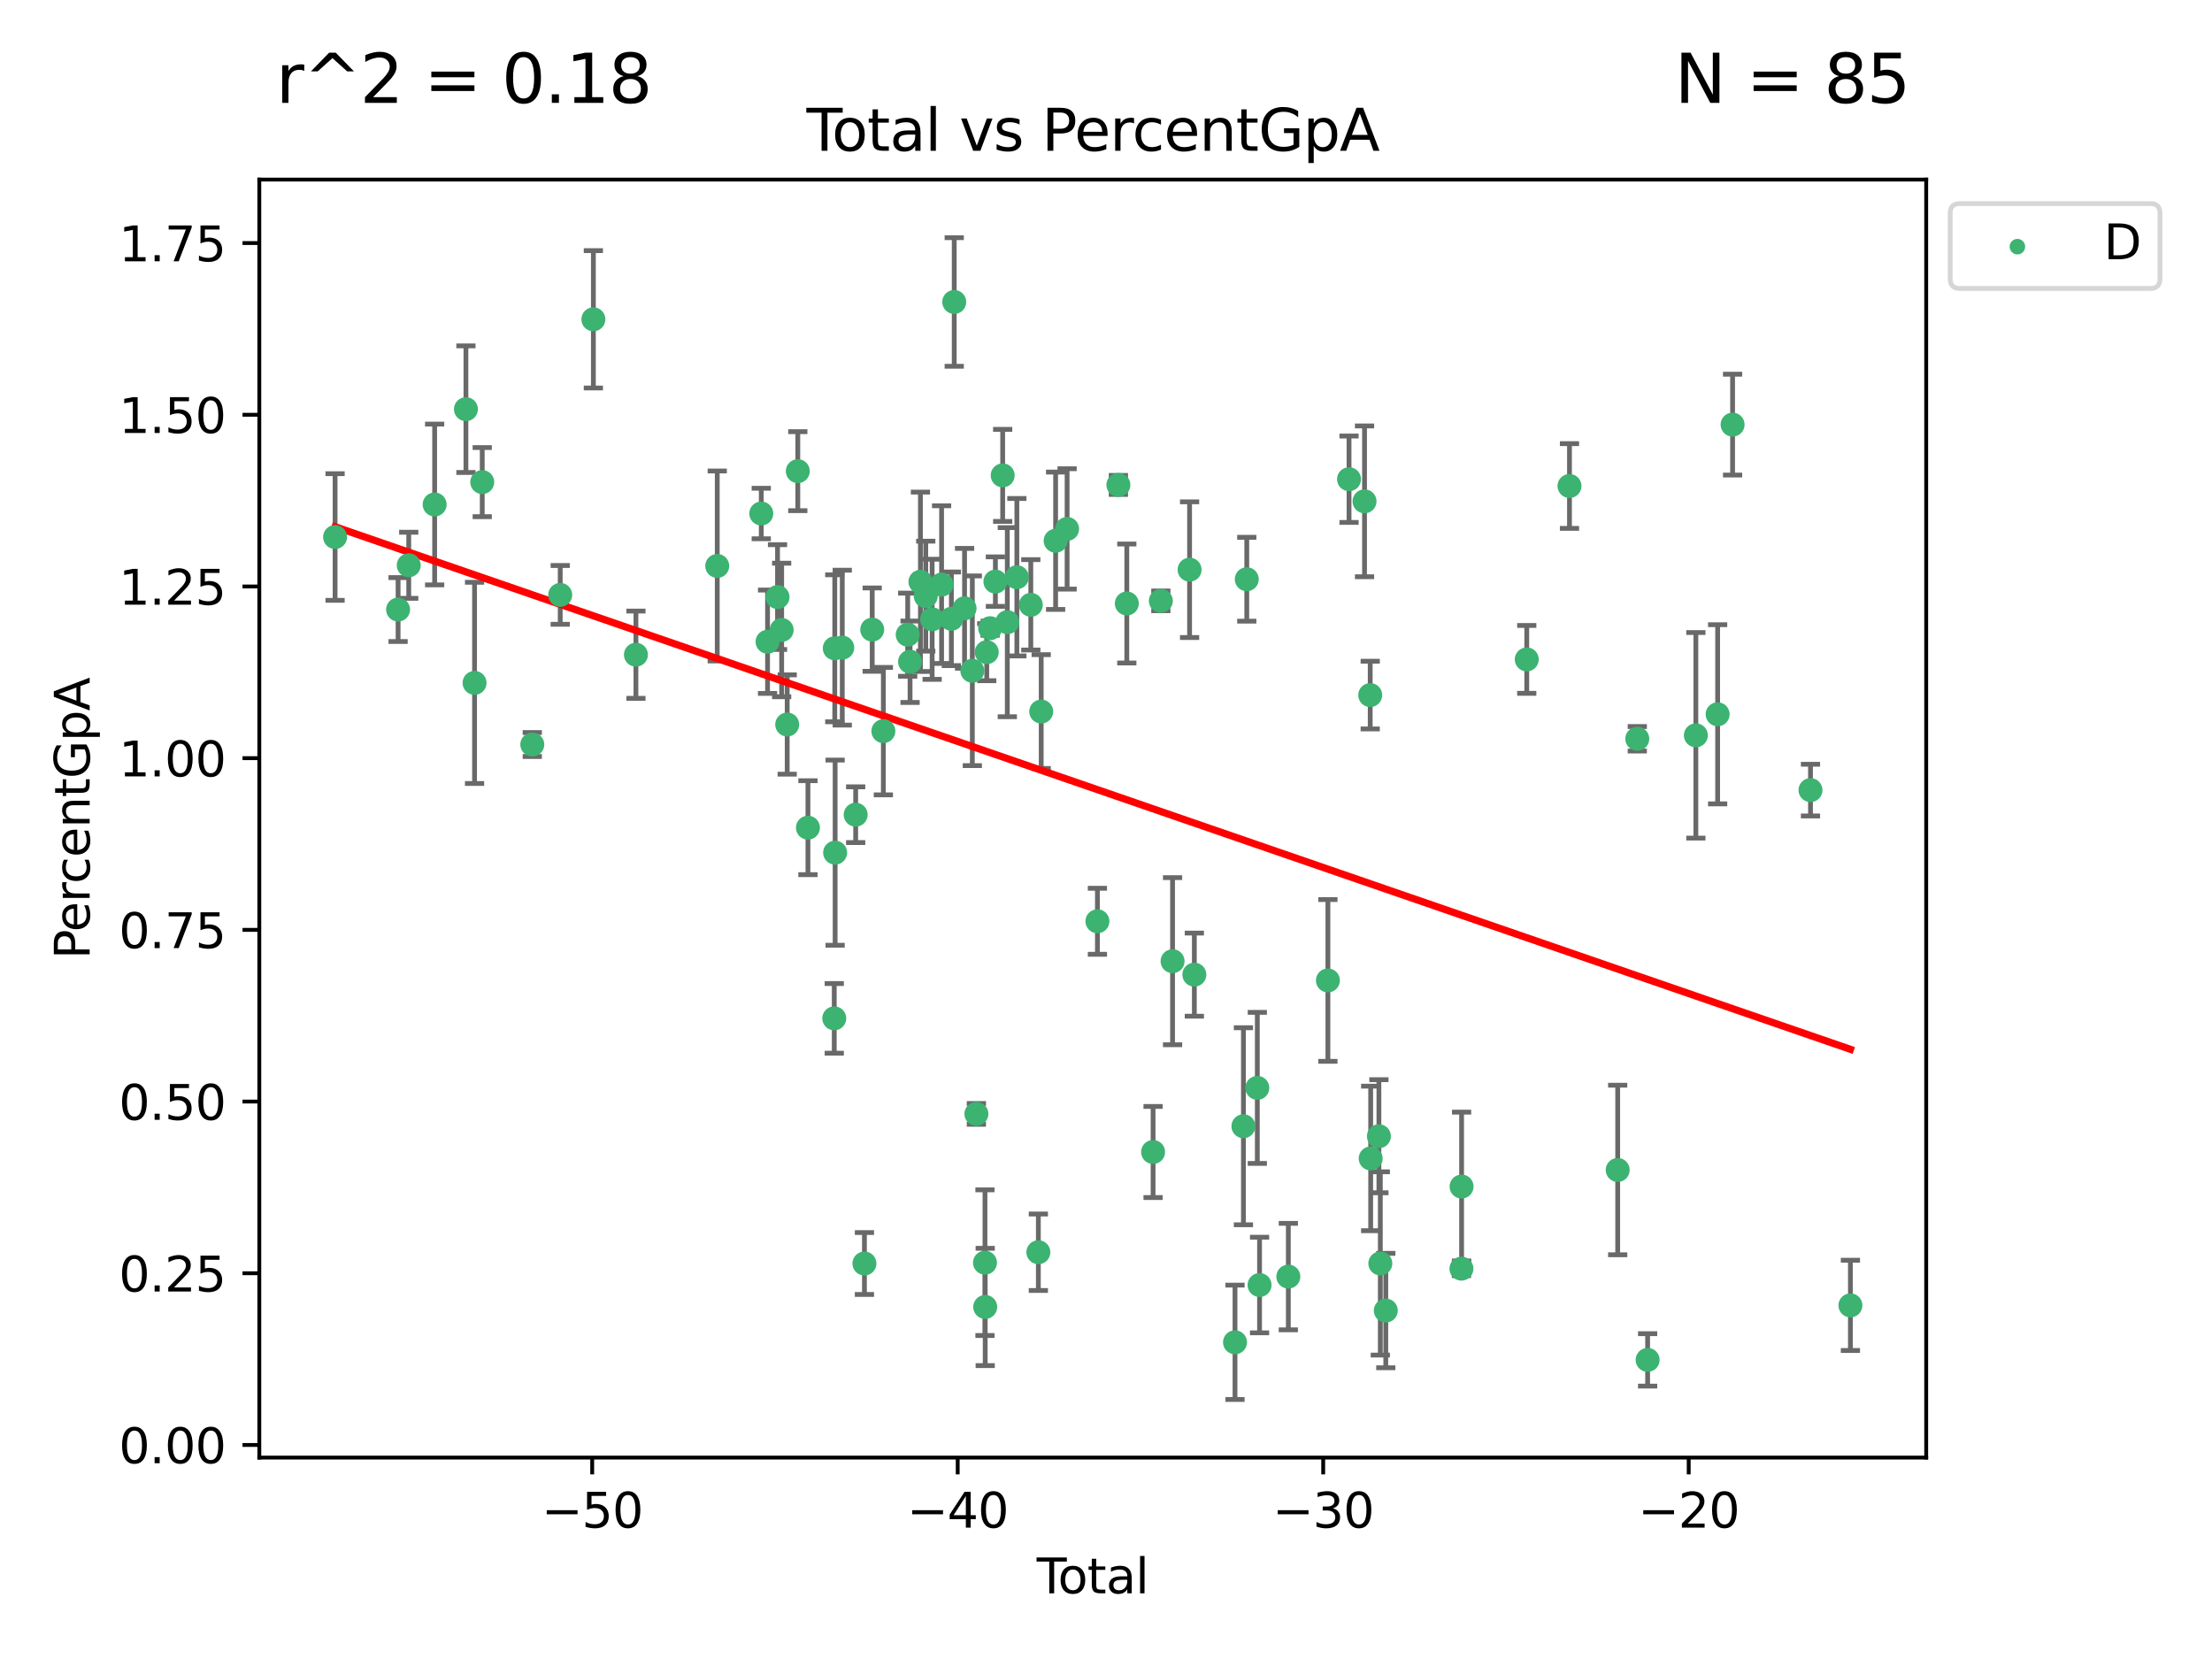 <?xml version="1.0" encoding="utf-8" standalone="no"?>
<!DOCTYPE svg PUBLIC "-//W3C//DTD SVG 1.1//EN"
  "http://www.w3.org/Graphics/SVG/1.1/DTD/svg11.dtd">
<svg xmlns:xlink="http://www.w3.org/1999/xlink" width="460.8pt" height="345.6pt" viewBox="0 0 460.8 345.6" xmlns="http://www.w3.org/2000/svg" version="1.1">
 <defs>
  <style type="text/css">*{stroke-linejoin: round; stroke-linecap: butt}</style>
 </defs>
 <g id="figure_1">
  <g id="patch_1">
   <path d="M 0 345.6 
L 460.8 345.6 
L 460.8 0 
L 0 0 
z
" style="fill: #ffffff"/>
  </g>
  <g id="axes_1">
   <g id="patch_2">
    <path d="M 54.02 303.64 
L 401.26 303.64 
L 401.26 37.411 
L 54.02 37.411 
z
" style="fill: #ffffff"/>
   </g>
   <g id="PathCollection_1">
    <defs>
     <path id="m472d495eb5" d="M 0 1.118 
C 0.297 1.118 0.581 1 0.791 0.791 
C 1 0.581 1.118 0.297 1.118 0 
C 1.118 -0.297 1 -0.581 0.791 -0.791 
C 0.581 -1 0.297 -1.118 0 -1.118 
C -0.297 -1.118 -0.581 -1 -0.791 -0.791 
C -1 -0.581 -1.118 -0.297 -1.118 0 
C -1.118 0.297 -1 0.581 -0.791 0.791 
C -0.581 1 -0.297 1.118 0 1.118 
z
" style="stroke: #3cb371"/>
    </defs>
    <g clip-path="url(#pc87570bac3)">
     <use xlink:href="#m472d495eb5" x="69.804" y="111.871" style="fill: #3cb371; stroke: #3cb371"/>
     <use xlink:href="#m472d495eb5" x="82.928" y="126.98" style="fill: #3cb371; stroke: #3cb371"/>
     <use xlink:href="#m472d495eb5" x="85.148" y="117.758" style="fill: #3cb371; stroke: #3cb371"/>
     <use xlink:href="#m472d495eb5" x="90.543" y="105.092" style="fill: #3cb371; stroke: #3cb371"/>
     <use xlink:href="#m472d495eb5" x="97.062" y="85.241" style="fill: #3cb371; stroke: #3cb371"/>
     <use xlink:href="#m472d495eb5" x="98.859" y="142.258" style="fill: #3cb371; stroke: #3cb371"/>
     <use xlink:href="#m472d495eb5" x="100.459" y="100.431" style="fill: #3cb371; stroke: #3cb371"/>
     <use xlink:href="#m472d495eb5" x="110.885" y="155.096" style="fill: #3cb371; stroke: #3cb371"/>
     <use xlink:href="#m472d495eb5" x="116.704" y="123.928" style="fill: #3cb371; stroke: #3cb371"/>
     <use xlink:href="#m472d495eb5" x="123.611" y="66.518" style="fill: #3cb371; stroke: #3cb371"/>
     <use xlink:href="#m472d495eb5" x="132.475" y="136.386" style="fill: #3cb371; stroke: #3cb371"/>
     <use xlink:href="#m472d495eb5" x="149.415" y="117.898" style="fill: #3cb371; stroke: #3cb371"/>
     <use xlink:href="#m472d495eb5" x="158.585" y="106.971" style="fill: #3cb371; stroke: #3cb371"/>
     <use xlink:href="#m472d495eb5" x="159.897" y="133.687" style="fill: #3cb371; stroke: #3cb371"/>
     <use xlink:href="#m472d495eb5" x="161.973" y="124.381" style="fill: #3cb371; stroke: #3cb371"/>
     <use xlink:href="#m472d495eb5" x="162.834" y="131.236" style="fill: #3cb371; stroke: #3cb371"/>
     <use xlink:href="#m472d495eb5" x="163.988" y="150.93" style="fill: #3cb371; stroke: #3cb371"/>
     <use xlink:href="#m472d495eb5" x="166.196" y="98.151" style="fill: #3cb371; stroke: #3cb371"/>
     <use xlink:href="#m472d495eb5" x="168.308" y="172.421" style="fill: #3cb371; stroke: #3cb371"/>
     <use xlink:href="#m472d495eb5" x="173.792" y="212.14" style="fill: #3cb371; stroke: #3cb371"/>
     <use xlink:href="#m472d495eb5" x="173.897" y="135.049" style="fill: #3cb371; stroke: #3cb371"/>
     <use xlink:href="#m472d495eb5" x="173.972" y="177.623" style="fill: #3cb371; stroke: #3cb371"/>
     <use xlink:href="#m472d495eb5" x="175.458" y="134.914" style="fill: #3cb371; stroke: #3cb371"/>
     <use xlink:href="#m472d495eb5" x="178.253" y="169.716" style="fill: #3cb371; stroke: #3cb371"/>
     <use xlink:href="#m472d495eb5" x="180.077" y="263.211" style="fill: #3cb371; stroke: #3cb371"/>
     <use xlink:href="#m472d495eb5" x="181.696" y="131.161" style="fill: #3cb371; stroke: #3cb371"/>
     <use xlink:href="#m472d495eb5" x="184.022" y="152.307" style="fill: #3cb371; stroke: #3cb371"/>
     <use xlink:href="#m472d495eb5" x="189.09" y="132.218" style="fill: #3cb371; stroke: #3cb371"/>
     <use xlink:href="#m472d495eb5" x="189.583" y="137.857" style="fill: #3cb371; stroke: #3cb371"/>
     <use xlink:href="#m472d495eb5" x="191.742" y="121.196" style="fill: #3cb371; stroke: #3cb371"/>
     <use xlink:href="#m472d495eb5" x="192.852" y="124.189" style="fill: #3cb371; stroke: #3cb371"/>
     <use xlink:href="#m472d495eb5" x="194.182" y="129.006" style="fill: #3cb371; stroke: #3cb371"/>
     <use xlink:href="#m472d495eb5" x="196.15" y="121.786" style="fill: #3cb371; stroke: #3cb371"/>
     <use xlink:href="#m472d495eb5" x="198.187" y="128.906" style="fill: #3cb371; stroke: #3cb371"/>
     <use xlink:href="#m472d495eb5" x="198.784" y="62.906" style="fill: #3cb371; stroke: #3cb371"/>
     <use xlink:href="#m472d495eb5" x="200.935" y="126.722" style="fill: #3cb371; stroke: #3cb371"/>
     <use xlink:href="#m472d495eb5" x="202.553" y="139.732" style="fill: #3cb371; stroke: #3cb371"/>
     <use xlink:href="#m472d495eb5" x="203.398" y="232.043" style="fill: #3cb371; stroke: #3cb371"/>
     <use xlink:href="#m472d495eb5" x="205.19" y="263.038" style="fill: #3cb371; stroke: #3cb371"/>
     <use xlink:href="#m472d495eb5" x="205.237" y="272.261" style="fill: #3cb371; stroke: #3cb371"/>
     <use xlink:href="#m472d495eb5" x="205.558" y="135.86" style="fill: #3cb371; stroke: #3cb371"/>
     <use xlink:href="#m472d495eb5" x="206.262" y="130.868" style="fill: #3cb371; stroke: #3cb371"/>
     <use xlink:href="#m472d495eb5" x="207.361" y="121.157" style="fill: #3cb371; stroke: #3cb371"/>
     <use xlink:href="#m472d495eb5" x="208.876" y="99.03" style="fill: #3cb371; stroke: #3cb371"/>
     <use xlink:href="#m472d495eb5" x="209.841" y="129.611" style="fill: #3cb371; stroke: #3cb371"/>
     <use xlink:href="#m472d495eb5" x="211.83" y="120.245" style="fill: #3cb371; stroke: #3cb371"/>
     <use xlink:href="#m472d495eb5" x="214.737" y="125.998" style="fill: #3cb371; stroke: #3cb371"/>
     <use xlink:href="#m472d495eb5" x="216.308" y="260.864" style="fill: #3cb371; stroke: #3cb371"/>
     <use xlink:href="#m472d495eb5" x="216.903" y="148.229" style="fill: #3cb371; stroke: #3cb371"/>
     <use xlink:href="#m472d495eb5" x="219.906" y="112.649" style="fill: #3cb371; stroke: #3cb371"/>
     <use xlink:href="#m472d495eb5" x="222.297" y="110.186" style="fill: #3cb371; stroke: #3cb371"/>
     <use xlink:href="#m472d495eb5" x="228.612" y="191.921" style="fill: #3cb371; stroke: #3cb371"/>
     <use xlink:href="#m472d495eb5" x="232.98" y="101.016" style="fill: #3cb371; stroke: #3cb371"/>
     <use xlink:href="#m472d495eb5" x="234.734" y="125.718" style="fill: #3cb371; stroke: #3cb371"/>
     <use xlink:href="#m472d495eb5" x="240.208" y="239.982" style="fill: #3cb371; stroke: #3cb371"/>
     <use xlink:href="#m472d495eb5" x="241.826" y="125.166" style="fill: #3cb371; stroke: #3cb371"/>
     <use xlink:href="#m472d495eb5" x="244.266" y="200.235" style="fill: #3cb371; stroke: #3cb371"/>
     <use xlink:href="#m472d495eb5" x="247.812" y="118.673" style="fill: #3cb371; stroke: #3cb371"/>
     <use xlink:href="#m472d495eb5" x="248.803" y="203.033" style="fill: #3cb371; stroke: #3cb371"/>
     <use xlink:href="#m472d495eb5" x="257.275" y="279.625" style="fill: #3cb371; stroke: #3cb371"/>
     <use xlink:href="#m472d495eb5" x="259.029" y="234.616" style="fill: #3cb371; stroke: #3cb371"/>
     <use xlink:href="#m472d495eb5" x="259.725" y="120.665" style="fill: #3cb371; stroke: #3cb371"/>
     <use xlink:href="#m472d495eb5" x="261.922" y="226.626" style="fill: #3cb371; stroke: #3cb371"/>
     <use xlink:href="#m472d495eb5" x="262.389" y="267.693" style="fill: #3cb371; stroke: #3cb371"/>
     <use xlink:href="#m472d495eb5" x="268.383" y="265.938" style="fill: #3cb371; stroke: #3cb371"/>
     <use xlink:href="#m472d495eb5" x="276.626" y="204.241" style="fill: #3cb371; stroke: #3cb371"/>
     <use xlink:href="#m472d495eb5" x="281.029" y="99.828" style="fill: #3cb371; stroke: #3cb371"/>
     <use xlink:href="#m472d495eb5" x="284.257" y="104.437" style="fill: #3cb371; stroke: #3cb371"/>
     <use xlink:href="#m472d495eb5" x="285.44" y="144.798" style="fill: #3cb371; stroke: #3cb371"/>
     <use xlink:href="#m472d495eb5" x="285.538" y="241.323" style="fill: #3cb371; stroke: #3cb371"/>
     <use xlink:href="#m472d495eb5" x="287.252" y="236.698" style="fill: #3cb371; stroke: #3cb371"/>
     <use xlink:href="#m472d495eb5" x="287.546" y="263.197" style="fill: #3cb371; stroke: #3cb371"/>
     <use xlink:href="#m472d495eb5" x="288.686" y="273.013" style="fill: #3cb371; stroke: #3cb371"/>
     <use xlink:href="#m472d495eb5" x="304.445" y="264.284" style="fill: #3cb371; stroke: #3cb371"/>
     <use xlink:href="#m472d495eb5" x="304.475" y="247.179" style="fill: #3cb371; stroke: #3cb371"/>
     <use xlink:href="#m472d495eb5" x="318.05" y="137.365" style="fill: #3cb371; stroke: #3cb371"/>
     <use xlink:href="#m472d495eb5" x="326.952" y="101.242" style="fill: #3cb371; stroke: #3cb371"/>
     <use xlink:href="#m472d495eb5" x="336.995" y="243.728" style="fill: #3cb371; stroke: #3cb371"/>
     <use xlink:href="#m472d495eb5" x="341.077" y="153.903" style="fill: #3cb371; stroke: #3cb371"/>
     <use xlink:href="#m472d495eb5" x="343.231" y="283.29" style="fill: #3cb371; stroke: #3cb371"/>
     <use xlink:href="#m472d495eb5" x="353.28" y="153.183" style="fill: #3cb371; stroke: #3cb371"/>
     <use xlink:href="#m472d495eb5" x="357.816" y="148.797" style="fill: #3cb371; stroke: #3cb371"/>
     <use xlink:href="#m472d495eb5" x="360.929" y="88.456" style="fill: #3cb371; stroke: #3cb371"/>
     <use xlink:href="#m472d495eb5" x="377.158" y="164.595" style="fill: #3cb371; stroke: #3cb371"/>
     <use xlink:href="#m472d495eb5" x="385.476" y="271.933" style="fill: #3cb371; stroke: #3cb371"/>
    </g>
   </g>
   <g id="matplotlib.axis_1">
    <g id="xtick_1">
     <g id="line2d_1">
      <defs>
       <path id="m0574a82a8b" d="M 0 0 
L 0 3.5 
" style="stroke: #000000; stroke-width: 0.8"/>
      </defs>
      <g>
       <use xlink:href="#m0574a82a8b" x="123.366" y="303.64" style="stroke: #000000; stroke-width: 0.8"/>
      </g>
     </g>
     <g id="text_1">
      <!-- −50 -->
      <g transform="translate(112.814 318.238)scale(0.1 -0.1)">
       <defs>
        <path id="DejaVuSans-2212" d="M 678 2272 
L 4684 2272 
L 4684 1741 
L 678 1741 
L 678 2272 
z
" transform="scale(0.016)"/>
        <path id="DejaVuSans-35" d="M 691 4666 
L 3169 4666 
L 3169 4134 
L 1269 4134 
L 1269 2991 
Q 1406 3038 1543 3061 
Q 1681 3084 1819 3084 
Q 2600 3084 3056 2656 
Q 3513 2228 3513 1497 
Q 3513 744 3044 326 
Q 2575 -91 1722 -91 
Q 1428 -91 1123 -41 
Q 819 9 494 109 
L 494 744 
Q 775 591 1075 516 
Q 1375 441 1709 441 
Q 2250 441 2565 725 
Q 2881 1009 2881 1497 
Q 2881 1984 2565 2268 
Q 2250 2553 1709 2553 
Q 1456 2553 1204 2497 
Q 953 2441 691 2322 
L 691 4666 
z
" transform="scale(0.016)"/>
        <path id="DejaVuSans-30" d="M 2034 4250 
Q 1547 4250 1301 3770 
Q 1056 3291 1056 2328 
Q 1056 1369 1301 889 
Q 1547 409 2034 409 
Q 2525 409 2770 889 
Q 3016 1369 3016 2328 
Q 3016 3291 2770 3770 
Q 2525 4250 2034 4250 
z
M 2034 4750 
Q 2819 4750 3233 4129 
Q 3647 3509 3647 2328 
Q 3647 1150 3233 529 
Q 2819 -91 2034 -91 
Q 1250 -91 836 529 
Q 422 1150 422 2328 
Q 422 3509 836 4129 
Q 1250 4750 2034 4750 
z
" transform="scale(0.016)"/>
       </defs>
       <use xlink:href="#DejaVuSans-2212"/>
       <use xlink:href="#DejaVuSans-35" x="83.789"/>
       <use xlink:href="#DejaVuSans-30" x="147.412"/>
      </g>
     </g>
    </g>
    <g id="xtick_2">
     <g id="line2d_2">
      <g>
       <use xlink:href="#m0574a82a8b" x="199.506" y="303.64" style="stroke: #000000; stroke-width: 0.8"/>
      </g>
     </g>
     <g id="text_2">
      <!-- −40 -->
      <g transform="translate(188.954 318.238)scale(0.1 -0.1)">
       <defs>
        <path id="DejaVuSans-34" d="M 2419 4116 
L 825 1625 
L 2419 1625 
L 2419 4116 
z
M 2253 4666 
L 3047 4666 
L 3047 1625 
L 3713 1625 
L 3713 1100 
L 3047 1100 
L 3047 0 
L 2419 0 
L 2419 1100 
L 313 1100 
L 313 1709 
L 2253 4666 
z
" transform="scale(0.016)"/>
       </defs>
       <use xlink:href="#DejaVuSans-2212"/>
       <use xlink:href="#DejaVuSans-34" x="83.789"/>
       <use xlink:href="#DejaVuSans-30" x="147.412"/>
      </g>
     </g>
    </g>
    <g id="xtick_3">
     <g id="line2d_3">
      <g>
       <use xlink:href="#m0574a82a8b" x="275.646" y="303.64" style="stroke: #000000; stroke-width: 0.8"/>
      </g>
     </g>
     <g id="text_3">
      <!-- −30 -->
      <g transform="translate(265.094 318.238)scale(0.1 -0.1)">
       <defs>
        <path id="DejaVuSans-33" d="M 2597 2516 
Q 3050 2419 3304 2112 
Q 3559 1806 3559 1356 
Q 3559 666 3084 287 
Q 2609 -91 1734 -91 
Q 1441 -91 1130 -33 
Q 819 25 488 141 
L 488 750 
Q 750 597 1062 519 
Q 1375 441 1716 441 
Q 2309 441 2620 675 
Q 2931 909 2931 1356 
Q 2931 1769 2642 2001 
Q 2353 2234 1838 2234 
L 1294 2234 
L 1294 2753 
L 1863 2753 
Q 2328 2753 2575 2939 
Q 2822 3125 2822 3475 
Q 2822 3834 2567 4026 
Q 2313 4219 1838 4219 
Q 1578 4219 1281 4162 
Q 984 4106 628 3988 
L 628 4550 
Q 988 4650 1302 4700 
Q 1616 4750 1894 4750 
Q 2613 4750 3031 4423 
Q 3450 4097 3450 3541 
Q 3450 3153 3228 2886 
Q 3006 2619 2597 2516 
z
" transform="scale(0.016)"/>
       </defs>
       <use xlink:href="#DejaVuSans-2212"/>
       <use xlink:href="#DejaVuSans-33" x="83.789"/>
       <use xlink:href="#DejaVuSans-30" x="147.412"/>
      </g>
     </g>
    </g>
    <g id="xtick_4">
     <g id="line2d_4">
      <g>
       <use xlink:href="#m0574a82a8b" x="351.787" y="303.64" style="stroke: #000000; stroke-width: 0.8"/>
      </g>
     </g>
     <g id="text_4">
      <!-- −20 -->
      <g transform="translate(341.234 318.238)scale(0.1 -0.1)">
       <defs>
        <path id="DejaVuSans-32" d="M 1228 531 
L 3431 531 
L 3431 0 
L 469 0 
L 469 531 
Q 828 903 1448 1529 
Q 2069 2156 2228 2338 
Q 2531 2678 2651 2914 
Q 2772 3150 2772 3378 
Q 2772 3750 2511 3984 
Q 2250 4219 1831 4219 
Q 1534 4219 1204 4116 
Q 875 4013 500 3803 
L 500 4441 
Q 881 4594 1212 4672 
Q 1544 4750 1819 4750 
Q 2544 4750 2975 4387 
Q 3406 4025 3406 3419 
Q 3406 3131 3298 2873 
Q 3191 2616 2906 2266 
Q 2828 2175 2409 1742 
Q 1991 1309 1228 531 
z
" transform="scale(0.016)"/>
       </defs>
       <use xlink:href="#DejaVuSans-2212"/>
       <use xlink:href="#DejaVuSans-32" x="83.789"/>
       <use xlink:href="#DejaVuSans-30" x="147.412"/>
      </g>
     </g>
    </g>
    <g id="text_5">
     <!-- Total -->
     <g transform="translate(215.963 331.917)scale(0.1 -0.1)">
      <defs>
       <path id="DejaVuSans-54" d="M -19 4666 
L 3928 4666 
L 3928 4134 
L 2272 4134 
L 2272 0 
L 1638 0 
L 1638 4134 
L -19 4134 
L -19 4666 
z
" transform="scale(0.016)"/>
       <path id="DejaVuSans-6f" d="M 1959 3097 
Q 1497 3097 1228 2736 
Q 959 2375 959 1747 
Q 959 1119 1226 758 
Q 1494 397 1959 397 
Q 2419 397 2687 759 
Q 2956 1122 2956 1747 
Q 2956 2369 2687 2733 
Q 2419 3097 1959 3097 
z
M 1959 3584 
Q 2709 3584 3137 3096 
Q 3566 2609 3566 1747 
Q 3566 888 3137 398 
Q 2709 -91 1959 -91 
Q 1206 -91 779 398 
Q 353 888 353 1747 
Q 353 2609 779 3096 
Q 1206 3584 1959 3584 
z
" transform="scale(0.016)"/>
       <path id="DejaVuSans-74" d="M 1172 4494 
L 1172 3500 
L 2356 3500 
L 2356 3053 
L 1172 3053 
L 1172 1153 
Q 1172 725 1289 603 
Q 1406 481 1766 481 
L 2356 481 
L 2356 0 
L 1766 0 
Q 1100 0 847 248 
Q 594 497 594 1153 
L 594 3053 
L 172 3053 
L 172 3500 
L 594 3500 
L 594 4494 
L 1172 4494 
z
" transform="scale(0.016)"/>
       <path id="DejaVuSans-61" d="M 2194 1759 
Q 1497 1759 1228 1600 
Q 959 1441 959 1056 
Q 959 750 1161 570 
Q 1363 391 1709 391 
Q 2188 391 2477 730 
Q 2766 1069 2766 1631 
L 2766 1759 
L 2194 1759 
z
M 3341 1997 
L 3341 0 
L 2766 0 
L 2766 531 
Q 2569 213 2275 61 
Q 1981 -91 1556 -91 
Q 1019 -91 701 211 
Q 384 513 384 1019 
Q 384 1609 779 1909 
Q 1175 2209 1959 2209 
L 2766 2209 
L 2766 2266 
Q 2766 2663 2505 2880 
Q 2244 3097 1772 3097 
Q 1472 3097 1187 3025 
Q 903 2953 641 2809 
L 641 3341 
Q 956 3463 1253 3523 
Q 1550 3584 1831 3584 
Q 2591 3584 2966 3190 
Q 3341 2797 3341 1997 
z
" transform="scale(0.016)"/>
       <path id="DejaVuSans-6c" d="M 603 4863 
L 1178 4863 
L 1178 0 
L 603 0 
L 603 4863 
z
" transform="scale(0.016)"/>
      </defs>
      <use xlink:href="#DejaVuSans-54"/>
      <use xlink:href="#DejaVuSans-6f" x="44.084"/>
      <use xlink:href="#DejaVuSans-74" x="105.266"/>
      <use xlink:href="#DejaVuSans-61" x="144.475"/>
      <use xlink:href="#DejaVuSans-6c" x="205.754"/>
     </g>
    </g>
   </g>
   <g id="matplotlib.axis_2">
    <g id="ytick_1">
     <g id="line2d_5">
      <defs>
       <path id="mf9116c5ee9" d="M 0 0 
L -3.5 0 
" style="stroke: #000000; stroke-width: 0.8"/>
      </defs>
      <g>
       <use xlink:href="#mf9116c5ee9" x="54.02" y="301.015" style="stroke: #000000; stroke-width: 0.8"/>
      </g>
     </g>
     <g id="text_6">
      <!-- 0.00 -->
      <g transform="translate(24.754 304.814)scale(0.1 -0.1)">
       <defs>
        <path id="DejaVuSans-2e" d="M 684 794 
L 1344 794 
L 1344 0 
L 684 0 
L 684 794 
z
" transform="scale(0.016)"/>
       </defs>
       <use xlink:href="#DejaVuSans-30"/>
       <use xlink:href="#DejaVuSans-2e" x="63.623"/>
       <use xlink:href="#DejaVuSans-30" x="95.41"/>
       <use xlink:href="#DejaVuSans-30" x="159.033"/>
      </g>
     </g>
    </g>
    <g id="ytick_2">
     <g id="line2d_6">
      <g>
       <use xlink:href="#mf9116c5ee9" x="54.02" y="265.246" style="stroke: #000000; stroke-width: 0.8"/>
      </g>
     </g>
     <g id="text_7">
      <!-- 0.25 -->
      <g transform="translate(24.754 269.045)scale(0.1 -0.1)">
       <use xlink:href="#DejaVuSans-30"/>
       <use xlink:href="#DejaVuSans-2e" x="63.623"/>
       <use xlink:href="#DejaVuSans-32" x="95.41"/>
       <use xlink:href="#DejaVuSans-35" x="159.033"/>
      </g>
     </g>
    </g>
    <g id="ytick_3">
     <g id="line2d_7">
      <g>
       <use xlink:href="#mf9116c5ee9" x="54.02" y="229.477" style="stroke: #000000; stroke-width: 0.8"/>
      </g>
     </g>
     <g id="text_8">
      <!-- 0.50 -->
      <g transform="translate(24.754 233.276)scale(0.1 -0.1)">
       <use xlink:href="#DejaVuSans-30"/>
       <use xlink:href="#DejaVuSans-2e" x="63.623"/>
       <use xlink:href="#DejaVuSans-35" x="95.41"/>
       <use xlink:href="#DejaVuSans-30" x="159.033"/>
      </g>
     </g>
    </g>
    <g id="ytick_4">
     <g id="line2d_8">
      <g>
       <use xlink:href="#mf9116c5ee9" x="54.02" y="193.707" style="stroke: #000000; stroke-width: 0.8"/>
      </g>
     </g>
     <g id="text_9">
      <!-- 0.75 -->
      <g transform="translate(24.754 197.507)scale(0.1 -0.1)">
       <defs>
        <path id="DejaVuSans-37" d="M 525 4666 
L 3525 4666 
L 3525 4397 
L 1831 0 
L 1172 0 
L 2766 4134 
L 525 4134 
L 525 4666 
z
" transform="scale(0.016)"/>
       </defs>
       <use xlink:href="#DejaVuSans-30"/>
       <use xlink:href="#DejaVuSans-2e" x="63.623"/>
       <use xlink:href="#DejaVuSans-37" x="95.41"/>
       <use xlink:href="#DejaVuSans-35" x="159.033"/>
      </g>
     </g>
    </g>
    <g id="ytick_5">
     <g id="line2d_9">
      <g>
       <use xlink:href="#mf9116c5ee9" x="54.02" y="157.938" style="stroke: #000000; stroke-width: 0.8"/>
      </g>
     </g>
     <g id="text_10">
      <!-- 1.00 -->
      <g transform="translate(24.754 161.738)scale(0.1 -0.1)">
       <defs>
        <path id="DejaVuSans-31" d="M 794 531 
L 1825 531 
L 1825 4091 
L 703 3866 
L 703 4441 
L 1819 4666 
L 2450 4666 
L 2450 531 
L 3481 531 
L 3481 0 
L 794 0 
L 794 531 
z
" transform="scale(0.016)"/>
       </defs>
       <use xlink:href="#DejaVuSans-31"/>
       <use xlink:href="#DejaVuSans-2e" x="63.623"/>
       <use xlink:href="#DejaVuSans-30" x="95.41"/>
       <use xlink:href="#DejaVuSans-30" x="159.033"/>
      </g>
     </g>
    </g>
    <g id="ytick_6">
     <g id="line2d_10">
      <g>
       <use xlink:href="#mf9116c5ee9" x="54.02" y="122.169" style="stroke: #000000; stroke-width: 0.8"/>
      </g>
     </g>
     <g id="text_11">
      <!-- 1.25 -->
      <g transform="translate(24.754 125.968)scale(0.1 -0.1)">
       <use xlink:href="#DejaVuSans-31"/>
       <use xlink:href="#DejaVuSans-2e" x="63.623"/>
       <use xlink:href="#DejaVuSans-32" x="95.41"/>
       <use xlink:href="#DejaVuSans-35" x="159.033"/>
      </g>
     </g>
    </g>
    <g id="ytick_7">
     <g id="line2d_11">
      <g>
       <use xlink:href="#mf9116c5ee9" x="54.02" y="86.4" style="stroke: #000000; stroke-width: 0.8"/>
      </g>
     </g>
     <g id="text_12">
      <!-- 1.50 -->
      <g transform="translate(24.754 90.199)scale(0.1 -0.1)">
       <use xlink:href="#DejaVuSans-31"/>
       <use xlink:href="#DejaVuSans-2e" x="63.623"/>
       <use xlink:href="#DejaVuSans-35" x="95.41"/>
       <use xlink:href="#DejaVuSans-30" x="159.033"/>
      </g>
     </g>
    </g>
    <g id="ytick_8">
     <g id="line2d_12">
      <g>
       <use xlink:href="#mf9116c5ee9" x="54.02" y="50.631" style="stroke: #000000; stroke-width: 0.8"/>
      </g>
     </g>
     <g id="text_13">
      <!-- 1.75 -->
      <g transform="translate(24.754 54.43)scale(0.1 -0.1)">
       <use xlink:href="#DejaVuSans-31"/>
       <use xlink:href="#DejaVuSans-2e" x="63.623"/>
       <use xlink:href="#DejaVuSans-37" x="95.41"/>
       <use xlink:href="#DejaVuSans-35" x="159.033"/>
      </g>
     </g>
    </g>
    <g id="text_14">
     <!-- PercentGpA -->
     <g transform="translate(18.675 199.802)rotate(-90)scale(0.1 -0.1)">
      <defs>
       <path id="DejaVuSans-50" d="M 1259 4147 
L 1259 2394 
L 2053 2394 
Q 2494 2394 2734 2622 
Q 2975 2850 2975 3272 
Q 2975 3691 2734 3919 
Q 2494 4147 2053 4147 
L 1259 4147 
z
M 628 4666 
L 2053 4666 
Q 2838 4666 3239 4311 
Q 3641 3956 3641 3272 
Q 3641 2581 3239 2228 
Q 2838 1875 2053 1875 
L 1259 1875 
L 1259 0 
L 628 0 
L 628 4666 
z
" transform="scale(0.016)"/>
       <path id="DejaVuSans-65" d="M 3597 1894 
L 3597 1613 
L 953 1613 
Q 991 1019 1311 708 
Q 1631 397 2203 397 
Q 2534 397 2845 478 
Q 3156 559 3463 722 
L 3463 178 
Q 3153 47 2828 -22 
Q 2503 -91 2169 -91 
Q 1331 -91 842 396 
Q 353 884 353 1716 
Q 353 2575 817 3079 
Q 1281 3584 2069 3584 
Q 2775 3584 3186 3129 
Q 3597 2675 3597 1894 
z
M 3022 2063 
Q 3016 2534 2758 2815 
Q 2500 3097 2075 3097 
Q 1594 3097 1305 2825 
Q 1016 2553 972 2059 
L 3022 2063 
z
" transform="scale(0.016)"/>
       <path id="DejaVuSans-72" d="M 2631 2963 
Q 2534 3019 2420 3045 
Q 2306 3072 2169 3072 
Q 1681 3072 1420 2755 
Q 1159 2438 1159 1844 
L 1159 0 
L 581 0 
L 581 3500 
L 1159 3500 
L 1159 2956 
Q 1341 3275 1631 3429 
Q 1922 3584 2338 3584 
Q 2397 3584 2469 3576 
Q 2541 3569 2628 3553 
L 2631 2963 
z
" transform="scale(0.016)"/>
       <path id="DejaVuSans-63" d="M 3122 3366 
L 3122 2828 
Q 2878 2963 2633 3030 
Q 2388 3097 2138 3097 
Q 1578 3097 1268 2742 
Q 959 2388 959 1747 
Q 959 1106 1268 751 
Q 1578 397 2138 397 
Q 2388 397 2633 464 
Q 2878 531 3122 666 
L 3122 134 
Q 2881 22 2623 -34 
Q 2366 -91 2075 -91 
Q 1284 -91 818 406 
Q 353 903 353 1747 
Q 353 2603 823 3093 
Q 1294 3584 2113 3584 
Q 2378 3584 2631 3529 
Q 2884 3475 3122 3366 
z
" transform="scale(0.016)"/>
       <path id="DejaVuSans-6e" d="M 3513 2113 
L 3513 0 
L 2938 0 
L 2938 2094 
Q 2938 2591 2744 2837 
Q 2550 3084 2163 3084 
Q 1697 3084 1428 2787 
Q 1159 2491 1159 1978 
L 1159 0 
L 581 0 
L 581 3500 
L 1159 3500 
L 1159 2956 
Q 1366 3272 1645 3428 
Q 1925 3584 2291 3584 
Q 2894 3584 3203 3211 
Q 3513 2838 3513 2113 
z
" transform="scale(0.016)"/>
       <path id="DejaVuSans-47" d="M 3809 666 
L 3809 1919 
L 2778 1919 
L 2778 2438 
L 4434 2438 
L 4434 434 
Q 4069 175 3628 42 
Q 3188 -91 2688 -91 
Q 1594 -91 976 548 
Q 359 1188 359 2328 
Q 359 3472 976 4111 
Q 1594 4750 2688 4750 
Q 3144 4750 3555 4637 
Q 3966 4525 4313 4306 
L 4313 3634 
Q 3963 3931 3569 4081 
Q 3175 4231 2741 4231 
Q 1884 4231 1454 3753 
Q 1025 3275 1025 2328 
Q 1025 1384 1454 906 
Q 1884 428 2741 428 
Q 3075 428 3337 486 
Q 3600 544 3809 666 
z
" transform="scale(0.016)"/>
       <path id="DejaVuSans-70" d="M 1159 525 
L 1159 -1331 
L 581 -1331 
L 581 3500 
L 1159 3500 
L 1159 2969 
Q 1341 3281 1617 3432 
Q 1894 3584 2278 3584 
Q 2916 3584 3314 3078 
Q 3713 2572 3713 1747 
Q 3713 922 3314 415 
Q 2916 -91 2278 -91 
Q 1894 -91 1617 61 
Q 1341 213 1159 525 
z
M 3116 1747 
Q 3116 2381 2855 2742 
Q 2594 3103 2138 3103 
Q 1681 3103 1420 2742 
Q 1159 2381 1159 1747 
Q 1159 1113 1420 752 
Q 1681 391 2138 391 
Q 2594 391 2855 752 
Q 3116 1113 3116 1747 
z
" transform="scale(0.016)"/>
       <path id="DejaVuSans-41" d="M 2188 4044 
L 1331 1722 
L 3047 1722 
L 2188 4044 
z
M 1831 4666 
L 2547 4666 
L 4325 0 
L 3669 0 
L 3244 1197 
L 1141 1197 
L 716 0 
L 50 0 
L 1831 4666 
z
" transform="scale(0.016)"/>
      </defs>
      <use xlink:href="#DejaVuSans-50"/>
      <use xlink:href="#DejaVuSans-65" x="56.678"/>
      <use xlink:href="#DejaVuSans-72" x="118.201"/>
      <use xlink:href="#DejaVuSans-63" x="157.064"/>
      <use xlink:href="#DejaVuSans-65" x="212.045"/>
      <use xlink:href="#DejaVuSans-6e" x="273.568"/>
      <use xlink:href="#DejaVuSans-74" x="336.947"/>
      <use xlink:href="#DejaVuSans-47" x="376.156"/>
      <use xlink:href="#DejaVuSans-70" x="453.646"/>
      <use xlink:href="#DejaVuSans-41" x="517.123"/>
     </g>
    </g>
   </g>
   <g id="LineCollection_1">
    <path d="M 69.804 125.06 
L 69.804 98.681 
" clip-path="url(#pc87570bac3)" style="fill: none; stroke: #696969"/>
    <path d="M 82.928 133.638 
L 82.928 120.323 
" clip-path="url(#pc87570bac3)" style="fill: none; stroke: #696969"/>
    <path d="M 85.148 124.641 
L 85.148 110.874 
" clip-path="url(#pc87570bac3)" style="fill: none; stroke: #696969"/>
    <path d="M 90.543 121.839 
L 90.543 88.344 
" clip-path="url(#pc87570bac3)" style="fill: none; stroke: #696969"/>
    <path d="M 97.062 98.428 
L 97.062 72.054 
" clip-path="url(#pc87570bac3)" style="fill: none; stroke: #696969"/>
    <path d="M 98.859 163.214 
L 98.859 121.301 
" clip-path="url(#pc87570bac3)" style="fill: none; stroke: #696969"/>
    <path d="M 100.459 107.63 
L 100.459 93.232 
" clip-path="url(#pc87570bac3)" style="fill: none; stroke: #696969"/>
    <path d="M 110.885 157.592 
L 110.885 152.599 
" clip-path="url(#pc87570bac3)" style="fill: none; stroke: #696969"/>
    <path d="M 116.704 130.05 
L 116.704 117.806 
" clip-path="url(#pc87570bac3)" style="fill: none; stroke: #696969"/>
    <path d="M 123.611 80.823 
L 123.611 52.213 
" clip-path="url(#pc87570bac3)" style="fill: none; stroke: #696969"/>
    <path d="M 132.475 145.477 
L 132.475 127.295 
" clip-path="url(#pc87570bac3)" style="fill: none; stroke: #696969"/>
    <path d="M 149.415 137.686 
L 149.415 98.11 
" clip-path="url(#pc87570bac3)" style="fill: none; stroke: #696969"/>
    <path d="M 158.585 112.232 
L 158.585 101.71 
" clip-path="url(#pc87570bac3)" style="fill: none; stroke: #696969"/>
    <path d="M 159.897 144.455 
L 159.897 122.918 
" clip-path="url(#pc87570bac3)" style="fill: none; stroke: #696969"/>
    <path d="M 161.973 135.296 
L 161.973 113.467 
" clip-path="url(#pc87570bac3)" style="fill: none; stroke: #696969"/>
    <path d="M 162.834 145.145 
L 162.834 117.327 
" clip-path="url(#pc87570bac3)" style="fill: none; stroke: #696969"/>
    <path d="M 163.988 161.272 
L 163.988 140.587 
" clip-path="url(#pc87570bac3)" style="fill: none; stroke: #696969"/>
    <path d="M 166.196 106.379 
L 166.196 89.923 
" clip-path="url(#pc87570bac3)" style="fill: none; stroke: #696969"/>
    <path d="M 168.308 182.206 
L 168.308 162.636 
" clip-path="url(#pc87570bac3)" style="fill: none; stroke: #696969"/>
    <path d="M 173.792 219.393 
L 173.792 204.888 
" clip-path="url(#pc87570bac3)" style="fill: none; stroke: #696969"/>
    <path d="M 173.897 150.359 
L 173.897 119.738 
" clip-path="url(#pc87570bac3)" style="fill: none; stroke: #696969"/>
    <path d="M 173.972 196.911 
L 173.972 158.335 
" clip-path="url(#pc87570bac3)" style="fill: none; stroke: #696969"/>
    <path d="M 175.458 151.049 
L 175.458 118.779 
" clip-path="url(#pc87570bac3)" style="fill: none; stroke: #696969"/>
    <path d="M 178.253 175.523 
L 178.253 163.909 
" clip-path="url(#pc87570bac3)" style="fill: none; stroke: #696969"/>
    <path d="M 180.077 269.661 
L 180.077 256.76 
" clip-path="url(#pc87570bac3)" style="fill: none; stroke: #696969"/>
    <path d="M 181.696 139.843 
L 181.696 122.48 
" clip-path="url(#pc87570bac3)" style="fill: none; stroke: #696969"/>
    <path d="M 184.022 165.582 
L 184.022 139.033 
" clip-path="url(#pc87570bac3)" style="fill: none; stroke: #696969"/>
    <path d="M 189.09 140.879 
L 189.09 123.556 
" clip-path="url(#pc87570bac3)" style="fill: none; stroke: #696969"/>
    <path d="M 189.583 146.339 
L 189.583 129.375 
" clip-path="url(#pc87570bac3)" style="fill: none; stroke: #696969"/>
    <path d="M 191.742 139.88 
L 191.742 102.511 
" clip-path="url(#pc87570bac3)" style="fill: none; stroke: #696969"/>
    <path d="M 192.852 135.645 
L 192.852 112.734 
" clip-path="url(#pc87570bac3)" style="fill: none; stroke: #696969"/>
    <path d="M 194.182 141.52 
L 194.182 116.493 
" clip-path="url(#pc87570bac3)" style="fill: none; stroke: #696969"/>
    <path d="M 196.15 138.209 
L 196.15 105.364 
" clip-path="url(#pc87570bac3)" style="fill: none; stroke: #696969"/>
    <path d="M 198.187 138.657 
L 198.187 119.156 
" clip-path="url(#pc87570bac3)" style="fill: none; stroke: #696969"/>
    <path d="M 198.784 76.299 
L 198.784 49.513 
" clip-path="url(#pc87570bac3)" style="fill: none; stroke: #696969"/>
    <path d="M 200.935 139.203 
L 200.935 114.241 
" clip-path="url(#pc87570bac3)" style="fill: none; stroke: #696969"/>
    <path d="M 202.553 159.491 
L 202.553 119.973 
" clip-path="url(#pc87570bac3)" style="fill: none; stroke: #696969"/>
    <path d="M 203.398 234.21 
L 203.398 229.875 
" clip-path="url(#pc87570bac3)" style="fill: none; stroke: #696969"/>
    <path d="M 205.19 278.211 
L 205.19 247.865 
" clip-path="url(#pc87570bac3)" style="fill: none; stroke: #696969"/>
    <path d="M 205.237 284.48 
L 205.237 260.042 
" clip-path="url(#pc87570bac3)" style="fill: none; stroke: #696969"/>
    <path d="M 205.558 141.802 
L 205.558 129.917 
" clip-path="url(#pc87570bac3)" style="fill: none; stroke: #696969"/>
    <path d="M 206.262 132.337 
L 206.262 129.399 
" clip-path="url(#pc87570bac3)" style="fill: none; stroke: #696969"/>
    <path d="M 207.361 126.311 
L 207.361 116.002 
" clip-path="url(#pc87570bac3)" style="fill: none; stroke: #696969"/>
    <path d="M 208.876 108.618 
L 208.876 89.443 
" clip-path="url(#pc87570bac3)" style="fill: none; stroke: #696969"/>
    <path d="M 209.841 149.309 
L 209.841 109.913 
" clip-path="url(#pc87570bac3)" style="fill: none; stroke: #696969"/>
    <path d="M 211.83 136.644 
L 211.83 103.845 
" clip-path="url(#pc87570bac3)" style="fill: none; stroke: #696969"/>
    <path d="M 214.737 135.411 
L 214.737 116.585 
" clip-path="url(#pc87570bac3)" style="fill: none; stroke: #696969"/>
    <path d="M 216.308 268.829 
L 216.308 252.899 
" clip-path="url(#pc87570bac3)" style="fill: none; stroke: #696969"/>
    <path d="M 216.903 160.082 
L 216.903 136.376 
" clip-path="url(#pc87570bac3)" style="fill: none; stroke: #696969"/>
    <path d="M 219.906 126.956 
L 219.906 98.341 
" clip-path="url(#pc87570bac3)" style="fill: none; stroke: #696969"/>
    <path d="M 222.297 122.722 
L 222.297 97.649 
" clip-path="url(#pc87570bac3)" style="fill: none; stroke: #696969"/>
    <path d="M 228.612 198.796 
L 228.612 185.045 
" clip-path="url(#pc87570bac3)" style="fill: none; stroke: #696969"/>
    <path d="M 232.98 102.996 
L 232.98 99.036 
" clip-path="url(#pc87570bac3)" style="fill: none; stroke: #696969"/>
    <path d="M 234.734 138.108 
L 234.734 113.328 
" clip-path="url(#pc87570bac3)" style="fill: none; stroke: #696969"/>
    <path d="M 240.208 249.47 
L 240.208 230.494 
" clip-path="url(#pc87570bac3)" style="fill: none; stroke: #696969"/>
    <path d="M 241.826 127.219 
L 241.826 123.112 
" clip-path="url(#pc87570bac3)" style="fill: none; stroke: #696969"/>
    <path d="M 244.266 217.64 
L 244.266 182.83 
" clip-path="url(#pc87570bac3)" style="fill: none; stroke: #696969"/>
    <path d="M 247.812 132.808 
L 247.812 104.538 
" clip-path="url(#pc87570bac3)" style="fill: none; stroke: #696969"/>
    <path d="M 248.803 211.689 
L 248.803 194.377 
" clip-path="url(#pc87570bac3)" style="fill: none; stroke: #696969"/>
    <path d="M 257.275 291.539 
L 257.275 267.712 
" clip-path="url(#pc87570bac3)" style="fill: none; stroke: #696969"/>
    <path d="M 259.029 255.138 
L 259.029 214.095 
" clip-path="url(#pc87570bac3)" style="fill: none; stroke: #696969"/>
    <path d="M 259.725 129.399 
L 259.725 111.93 
" clip-path="url(#pc87570bac3)" style="fill: none; stroke: #696969"/>
    <path d="M 261.922 242.361 
L 261.922 210.891 
" clip-path="url(#pc87570bac3)" style="fill: none; stroke: #696969"/>
    <path d="M 262.389 277.655 
L 262.389 257.731 
" clip-path="url(#pc87570bac3)" style="fill: none; stroke: #696969"/>
    <path d="M 268.383 277.029 
L 268.383 254.846 
" clip-path="url(#pc87570bac3)" style="fill: none; stroke: #696969"/>
    <path d="M 276.626 221.088 
L 276.626 187.395 
" clip-path="url(#pc87570bac3)" style="fill: none; stroke: #696969"/>
    <path d="M 281.029 108.825 
L 281.029 90.831 
" clip-path="url(#pc87570bac3)" style="fill: none; stroke: #696969"/>
    <path d="M 284.257 120.142 
L 284.257 88.732 
" clip-path="url(#pc87570bac3)" style="fill: none; stroke: #696969"/>
    <path d="M 285.44 151.851 
L 285.44 137.744 
" clip-path="url(#pc87570bac3)" style="fill: none; stroke: #696969"/>
    <path d="M 285.538 256.377 
L 285.538 226.268 
" clip-path="url(#pc87570bac3)" style="fill: none; stroke: #696969"/>
    <path d="M 287.252 248.474 
L 287.252 224.921 
" clip-path="url(#pc87570bac3)" style="fill: none; stroke: #696969"/>
    <path d="M 287.546 282.288 
L 287.546 244.106 
" clip-path="url(#pc87570bac3)" style="fill: none; stroke: #696969"/>
    <path d="M 288.686 284.929 
L 288.686 261.097 
" clip-path="url(#pc87570bac3)" style="fill: none; stroke: #696969"/>
    <path d="M 304.445 265.742 
L 304.445 262.827 
" clip-path="url(#pc87570bac3)" style="fill: none; stroke: #696969"/>
    <path d="M 304.475 262.68 
L 304.475 231.678 
" clip-path="url(#pc87570bac3)" style="fill: none; stroke: #696969"/>
    <path d="M 318.05 144.431 
L 318.05 130.299 
" clip-path="url(#pc87570bac3)" style="fill: none; stroke: #696969"/>
    <path d="M 326.952 110.066 
L 326.952 92.419 
" clip-path="url(#pc87570bac3)" style="fill: none; stroke: #696969"/>
    <path d="M 336.995 261.391 
L 336.995 226.065 
" clip-path="url(#pc87570bac3)" style="fill: none; stroke: #696969"/>
    <path d="M 341.077 156.454 
L 341.077 151.352 
" clip-path="url(#pc87570bac3)" style="fill: none; stroke: #696969"/>
    <path d="M 343.231 288.748 
L 343.231 277.832 
" clip-path="url(#pc87570bac3)" style="fill: none; stroke: #696969"/>
    <path d="M 353.28 174.596 
L 353.28 131.771 
" clip-path="url(#pc87570bac3)" style="fill: none; stroke: #696969"/>
    <path d="M 357.816 167.462 
L 357.816 130.133 
" clip-path="url(#pc87570bac3)" style="fill: none; stroke: #696969"/>
    <path d="M 360.929 98.958 
L 360.929 77.954 
" clip-path="url(#pc87570bac3)" style="fill: none; stroke: #696969"/>
    <path d="M 377.158 169.981 
L 377.158 159.208 
" clip-path="url(#pc87570bac3)" style="fill: none; stroke: #696969"/>
    <path d="M 385.476 281.332 
L 385.476 262.534 
" clip-path="url(#pc87570bac3)" style="fill: none; stroke: #696969"/>
   </g>
   <g id="line2d_13">
    <defs>
     <path id="m8878909f40" d="M 2 0 
L -2 -0 
" style="stroke: #696969"/>
    </defs>
    <g clip-path="url(#pc87570bac3)">
     <use xlink:href="#m8878909f40" x="69.804" y="125.06" style="fill: #696969; stroke: #696969"/>
     <use xlink:href="#m8878909f40" x="82.928" y="133.638" style="fill: #696969; stroke: #696969"/>
     <use xlink:href="#m8878909f40" x="85.148" y="124.641" style="fill: #696969; stroke: #696969"/>
     <use xlink:href="#m8878909f40" x="90.543" y="121.839" style="fill: #696969; stroke: #696969"/>
     <use xlink:href="#m8878909f40" x="97.062" y="98.428" style="fill: #696969; stroke: #696969"/>
     <use xlink:href="#m8878909f40" x="98.859" y="163.214" style="fill: #696969; stroke: #696969"/>
     <use xlink:href="#m8878909f40" x="100.459" y="107.63" style="fill: #696969; stroke: #696969"/>
     <use xlink:href="#m8878909f40" x="110.885" y="157.592" style="fill: #696969; stroke: #696969"/>
     <use xlink:href="#m8878909f40" x="116.704" y="130.05" style="fill: #696969; stroke: #696969"/>
     <use xlink:href="#m8878909f40" x="123.611" y="80.823" style="fill: #696969; stroke: #696969"/>
     <use xlink:href="#m8878909f40" x="132.475" y="145.477" style="fill: #696969; stroke: #696969"/>
     <use xlink:href="#m8878909f40" x="149.415" y="137.686" style="fill: #696969; stroke: #696969"/>
     <use xlink:href="#m8878909f40" x="158.585" y="112.232" style="fill: #696969; stroke: #696969"/>
     <use xlink:href="#m8878909f40" x="159.897" y="144.455" style="fill: #696969; stroke: #696969"/>
     <use xlink:href="#m8878909f40" x="161.973" y="135.296" style="fill: #696969; stroke: #696969"/>
     <use xlink:href="#m8878909f40" x="162.834" y="145.145" style="fill: #696969; stroke: #696969"/>
     <use xlink:href="#m8878909f40" x="163.988" y="161.272" style="fill: #696969; stroke: #696969"/>
     <use xlink:href="#m8878909f40" x="166.196" y="106.379" style="fill: #696969; stroke: #696969"/>
     <use xlink:href="#m8878909f40" x="168.308" y="182.206" style="fill: #696969; stroke: #696969"/>
     <use xlink:href="#m8878909f40" x="173.792" y="219.393" style="fill: #696969; stroke: #696969"/>
     <use xlink:href="#m8878909f40" x="173.897" y="150.359" style="fill: #696969; stroke: #696969"/>
     <use xlink:href="#m8878909f40" x="173.972" y="196.911" style="fill: #696969; stroke: #696969"/>
     <use xlink:href="#m8878909f40" x="175.458" y="151.049" style="fill: #696969; stroke: #696969"/>
     <use xlink:href="#m8878909f40" x="178.253" y="175.523" style="fill: #696969; stroke: #696969"/>
     <use xlink:href="#m8878909f40" x="180.077" y="269.661" style="fill: #696969; stroke: #696969"/>
     <use xlink:href="#m8878909f40" x="181.696" y="139.843" style="fill: #696969; stroke: #696969"/>
     <use xlink:href="#m8878909f40" x="184.022" y="165.582" style="fill: #696969; stroke: #696969"/>
     <use xlink:href="#m8878909f40" x="189.09" y="140.879" style="fill: #696969; stroke: #696969"/>
     <use xlink:href="#m8878909f40" x="189.583" y="146.339" style="fill: #696969; stroke: #696969"/>
     <use xlink:href="#m8878909f40" x="191.742" y="139.88" style="fill: #696969; stroke: #696969"/>
     <use xlink:href="#m8878909f40" x="192.852" y="135.645" style="fill: #696969; stroke: #696969"/>
     <use xlink:href="#m8878909f40" x="194.182" y="141.52" style="fill: #696969; stroke: #696969"/>
     <use xlink:href="#m8878909f40" x="196.15" y="138.209" style="fill: #696969; stroke: #696969"/>
     <use xlink:href="#m8878909f40" x="198.187" y="138.657" style="fill: #696969; stroke: #696969"/>
     <use xlink:href="#m8878909f40" x="198.784" y="76.299" style="fill: #696969; stroke: #696969"/>
     <use xlink:href="#m8878909f40" x="200.935" y="139.203" style="fill: #696969; stroke: #696969"/>
     <use xlink:href="#m8878909f40" x="202.553" y="159.491" style="fill: #696969; stroke: #696969"/>
     <use xlink:href="#m8878909f40" x="203.398" y="234.21" style="fill: #696969; stroke: #696969"/>
     <use xlink:href="#m8878909f40" x="205.19" y="278.211" style="fill: #696969; stroke: #696969"/>
     <use xlink:href="#m8878909f40" x="205.237" y="284.48" style="fill: #696969; stroke: #696969"/>
     <use xlink:href="#m8878909f40" x="205.558" y="141.802" style="fill: #696969; stroke: #696969"/>
     <use xlink:href="#m8878909f40" x="206.262" y="132.337" style="fill: #696969; stroke: #696969"/>
     <use xlink:href="#m8878909f40" x="207.361" y="126.311" style="fill: #696969; stroke: #696969"/>
     <use xlink:href="#m8878909f40" x="208.876" y="108.618" style="fill: #696969; stroke: #696969"/>
     <use xlink:href="#m8878909f40" x="209.841" y="149.309" style="fill: #696969; stroke: #696969"/>
     <use xlink:href="#m8878909f40" x="211.83" y="136.644" style="fill: #696969; stroke: #696969"/>
     <use xlink:href="#m8878909f40" x="214.737" y="135.411" style="fill: #696969; stroke: #696969"/>
     <use xlink:href="#m8878909f40" x="216.308" y="268.829" style="fill: #696969; stroke: #696969"/>
     <use xlink:href="#m8878909f40" x="216.903" y="160.082" style="fill: #696969; stroke: #696969"/>
     <use xlink:href="#m8878909f40" x="219.906" y="126.956" style="fill: #696969; stroke: #696969"/>
     <use xlink:href="#m8878909f40" x="222.297" y="122.722" style="fill: #696969; stroke: #696969"/>
     <use xlink:href="#m8878909f40" x="228.612" y="198.796" style="fill: #696969; stroke: #696969"/>
     <use xlink:href="#m8878909f40" x="232.98" y="102.996" style="fill: #696969; stroke: #696969"/>
     <use xlink:href="#m8878909f40" x="234.734" y="138.108" style="fill: #696969; stroke: #696969"/>
     <use xlink:href="#m8878909f40" x="240.208" y="249.47" style="fill: #696969; stroke: #696969"/>
     <use xlink:href="#m8878909f40" x="241.826" y="127.219" style="fill: #696969; stroke: #696969"/>
     <use xlink:href="#m8878909f40" x="244.266" y="217.64" style="fill: #696969; stroke: #696969"/>
     <use xlink:href="#m8878909f40" x="247.812" y="132.808" style="fill: #696969; stroke: #696969"/>
     <use xlink:href="#m8878909f40" x="248.803" y="211.689" style="fill: #696969; stroke: #696969"/>
     <use xlink:href="#m8878909f40" x="257.275" y="291.539" style="fill: #696969; stroke: #696969"/>
     <use xlink:href="#m8878909f40" x="259.029" y="255.138" style="fill: #696969; stroke: #696969"/>
     <use xlink:href="#m8878909f40" x="259.725" y="129.399" style="fill: #696969; stroke: #696969"/>
     <use xlink:href="#m8878909f40" x="261.922" y="242.361" style="fill: #696969; stroke: #696969"/>
     <use xlink:href="#m8878909f40" x="262.389" y="277.655" style="fill: #696969; stroke: #696969"/>
     <use xlink:href="#m8878909f40" x="268.383" y="277.029" style="fill: #696969; stroke: #696969"/>
     <use xlink:href="#m8878909f40" x="276.626" y="221.088" style="fill: #696969; stroke: #696969"/>
     <use xlink:href="#m8878909f40" x="281.029" y="108.825" style="fill: #696969; stroke: #696969"/>
     <use xlink:href="#m8878909f40" x="284.257" y="120.142" style="fill: #696969; stroke: #696969"/>
     <use xlink:href="#m8878909f40" x="285.44" y="151.851" style="fill: #696969; stroke: #696969"/>
     <use xlink:href="#m8878909f40" x="285.538" y="256.377" style="fill: #696969; stroke: #696969"/>
     <use xlink:href="#m8878909f40" x="287.252" y="248.474" style="fill: #696969; stroke: #696969"/>
     <use xlink:href="#m8878909f40" x="287.546" y="282.288" style="fill: #696969; stroke: #696969"/>
     <use xlink:href="#m8878909f40" x="288.686" y="284.929" style="fill: #696969; stroke: #696969"/>
     <use xlink:href="#m8878909f40" x="304.445" y="265.742" style="fill: #696969; stroke: #696969"/>
     <use xlink:href="#m8878909f40" x="304.475" y="262.68" style="fill: #696969; stroke: #696969"/>
     <use xlink:href="#m8878909f40" x="318.05" y="144.431" style="fill: #696969; stroke: #696969"/>
     <use xlink:href="#m8878909f40" x="326.952" y="110.066" style="fill: #696969; stroke: #696969"/>
     <use xlink:href="#m8878909f40" x="336.995" y="261.391" style="fill: #696969; stroke: #696969"/>
     <use xlink:href="#m8878909f40" x="341.077" y="156.454" style="fill: #696969; stroke: #696969"/>
     <use xlink:href="#m8878909f40" x="343.231" y="288.748" style="fill: #696969; stroke: #696969"/>
     <use xlink:href="#m8878909f40" x="353.28" y="174.596" style="fill: #696969; stroke: #696969"/>
     <use xlink:href="#m8878909f40" x="357.816" y="167.462" style="fill: #696969; stroke: #696969"/>
     <use xlink:href="#m8878909f40" x="360.929" y="98.958" style="fill: #696969; stroke: #696969"/>
     <use xlink:href="#m8878909f40" x="377.158" y="169.981" style="fill: #696969; stroke: #696969"/>
     <use xlink:href="#m8878909f40" x="385.476" y="281.332" style="fill: #696969; stroke: #696969"/>
    </g>
   </g>
   <g id="line2d_14">
    <g clip-path="url(#pc87570bac3)">
     <use xlink:href="#m8878909f40" x="69.804" y="98.681" style="fill: #696969; stroke: #696969"/>
     <use xlink:href="#m8878909f40" x="82.928" y="120.323" style="fill: #696969; stroke: #696969"/>
     <use xlink:href="#m8878909f40" x="85.148" y="110.874" style="fill: #696969; stroke: #696969"/>
     <use xlink:href="#m8878909f40" x="90.543" y="88.344" style="fill: #696969; stroke: #696969"/>
     <use xlink:href="#m8878909f40" x="97.062" y="72.054" style="fill: #696969; stroke: #696969"/>
     <use xlink:href="#m8878909f40" x="98.859" y="121.301" style="fill: #696969; stroke: #696969"/>
     <use xlink:href="#m8878909f40" x="100.459" y="93.232" style="fill: #696969; stroke: #696969"/>
     <use xlink:href="#m8878909f40" x="110.885" y="152.599" style="fill: #696969; stroke: #696969"/>
     <use xlink:href="#m8878909f40" x="116.704" y="117.806" style="fill: #696969; stroke: #696969"/>
     <use xlink:href="#m8878909f40" x="123.611" y="52.213" style="fill: #696969; stroke: #696969"/>
     <use xlink:href="#m8878909f40" x="132.475" y="127.295" style="fill: #696969; stroke: #696969"/>
     <use xlink:href="#m8878909f40" x="149.415" y="98.11" style="fill: #696969; stroke: #696969"/>
     <use xlink:href="#m8878909f40" x="158.585" y="101.71" style="fill: #696969; stroke: #696969"/>
     <use xlink:href="#m8878909f40" x="159.897" y="122.918" style="fill: #696969; stroke: #696969"/>
     <use xlink:href="#m8878909f40" x="161.973" y="113.467" style="fill: #696969; stroke: #696969"/>
     <use xlink:href="#m8878909f40" x="162.834" y="117.327" style="fill: #696969; stroke: #696969"/>
     <use xlink:href="#m8878909f40" x="163.988" y="140.587" style="fill: #696969; stroke: #696969"/>
     <use xlink:href="#m8878909f40" x="166.196" y="89.923" style="fill: #696969; stroke: #696969"/>
     <use xlink:href="#m8878909f40" x="168.308" y="162.636" style="fill: #696969; stroke: #696969"/>
     <use xlink:href="#m8878909f40" x="173.792" y="204.888" style="fill: #696969; stroke: #696969"/>
     <use xlink:href="#m8878909f40" x="173.897" y="119.738" style="fill: #696969; stroke: #696969"/>
     <use xlink:href="#m8878909f40" x="173.972" y="158.335" style="fill: #696969; stroke: #696969"/>
     <use xlink:href="#m8878909f40" x="175.458" y="118.779" style="fill: #696969; stroke: #696969"/>
     <use xlink:href="#m8878909f40" x="178.253" y="163.909" style="fill: #696969; stroke: #696969"/>
     <use xlink:href="#m8878909f40" x="180.077" y="256.76" style="fill: #696969; stroke: #696969"/>
     <use xlink:href="#m8878909f40" x="181.696" y="122.48" style="fill: #696969; stroke: #696969"/>
     <use xlink:href="#m8878909f40" x="184.022" y="139.033" style="fill: #696969; stroke: #696969"/>
     <use xlink:href="#m8878909f40" x="189.09" y="123.556" style="fill: #696969; stroke: #696969"/>
     <use xlink:href="#m8878909f40" x="189.583" y="129.375" style="fill: #696969; stroke: #696969"/>
     <use xlink:href="#m8878909f40" x="191.742" y="102.511" style="fill: #696969; stroke: #696969"/>
     <use xlink:href="#m8878909f40" x="192.852" y="112.734" style="fill: #696969; stroke: #696969"/>
     <use xlink:href="#m8878909f40" x="194.182" y="116.493" style="fill: #696969; stroke: #696969"/>
     <use xlink:href="#m8878909f40" x="196.15" y="105.364" style="fill: #696969; stroke: #696969"/>
     <use xlink:href="#m8878909f40" x="198.187" y="119.156" style="fill: #696969; stroke: #696969"/>
     <use xlink:href="#m8878909f40" x="198.784" y="49.513" style="fill: #696969; stroke: #696969"/>
     <use xlink:href="#m8878909f40" x="200.935" y="114.241" style="fill: #696969; stroke: #696969"/>
     <use xlink:href="#m8878909f40" x="202.553" y="119.973" style="fill: #696969; stroke: #696969"/>
     <use xlink:href="#m8878909f40" x="203.398" y="229.875" style="fill: #696969; stroke: #696969"/>
     <use xlink:href="#m8878909f40" x="205.19" y="247.865" style="fill: #696969; stroke: #696969"/>
     <use xlink:href="#m8878909f40" x="205.237" y="260.042" style="fill: #696969; stroke: #696969"/>
     <use xlink:href="#m8878909f40" x="205.558" y="129.917" style="fill: #696969; stroke: #696969"/>
     <use xlink:href="#m8878909f40" x="206.262" y="129.399" style="fill: #696969; stroke: #696969"/>
     <use xlink:href="#m8878909f40" x="207.361" y="116.002" style="fill: #696969; stroke: #696969"/>
     <use xlink:href="#m8878909f40" x="208.876" y="89.443" style="fill: #696969; stroke: #696969"/>
     <use xlink:href="#m8878909f40" x="209.841" y="109.913" style="fill: #696969; stroke: #696969"/>
     <use xlink:href="#m8878909f40" x="211.83" y="103.845" style="fill: #696969; stroke: #696969"/>
     <use xlink:href="#m8878909f40" x="214.737" y="116.585" style="fill: #696969; stroke: #696969"/>
     <use xlink:href="#m8878909f40" x="216.308" y="252.899" style="fill: #696969; stroke: #696969"/>
     <use xlink:href="#m8878909f40" x="216.903" y="136.376" style="fill: #696969; stroke: #696969"/>
     <use xlink:href="#m8878909f40" x="219.906" y="98.341" style="fill: #696969; stroke: #696969"/>
     <use xlink:href="#m8878909f40" x="222.297" y="97.649" style="fill: #696969; stroke: #696969"/>
     <use xlink:href="#m8878909f40" x="228.612" y="185.045" style="fill: #696969; stroke: #696969"/>
     <use xlink:href="#m8878909f40" x="232.98" y="99.036" style="fill: #696969; stroke: #696969"/>
     <use xlink:href="#m8878909f40" x="234.734" y="113.328" style="fill: #696969; stroke: #696969"/>
     <use xlink:href="#m8878909f40" x="240.208" y="230.494" style="fill: #696969; stroke: #696969"/>
     <use xlink:href="#m8878909f40" x="241.826" y="123.112" style="fill: #696969; stroke: #696969"/>
     <use xlink:href="#m8878909f40" x="244.266" y="182.83" style="fill: #696969; stroke: #696969"/>
     <use xlink:href="#m8878909f40" x="247.812" y="104.538" style="fill: #696969; stroke: #696969"/>
     <use xlink:href="#m8878909f40" x="248.803" y="194.377" style="fill: #696969; stroke: #696969"/>
     <use xlink:href="#m8878909f40" x="257.275" y="267.712" style="fill: #696969; stroke: #696969"/>
     <use xlink:href="#m8878909f40" x="259.029" y="214.095" style="fill: #696969; stroke: #696969"/>
     <use xlink:href="#m8878909f40" x="259.725" y="111.93" style="fill: #696969; stroke: #696969"/>
     <use xlink:href="#m8878909f40" x="261.922" y="210.891" style="fill: #696969; stroke: #696969"/>
     <use xlink:href="#m8878909f40" x="262.389" y="257.731" style="fill: #696969; stroke: #696969"/>
     <use xlink:href="#m8878909f40" x="268.383" y="254.846" style="fill: #696969; stroke: #696969"/>
     <use xlink:href="#m8878909f40" x="276.626" y="187.395" style="fill: #696969; stroke: #696969"/>
     <use xlink:href="#m8878909f40" x="281.029" y="90.831" style="fill: #696969; stroke: #696969"/>
     <use xlink:href="#m8878909f40" x="284.257" y="88.732" style="fill: #696969; stroke: #696969"/>
     <use xlink:href="#m8878909f40" x="285.44" y="137.744" style="fill: #696969; stroke: #696969"/>
     <use xlink:href="#m8878909f40" x="285.538" y="226.268" style="fill: #696969; stroke: #696969"/>
     <use xlink:href="#m8878909f40" x="287.252" y="224.921" style="fill: #696969; stroke: #696969"/>
     <use xlink:href="#m8878909f40" x="287.546" y="244.106" style="fill: #696969; stroke: #696969"/>
     <use xlink:href="#m8878909f40" x="288.686" y="261.097" style="fill: #696969; stroke: #696969"/>
     <use xlink:href="#m8878909f40" x="304.445" y="262.827" style="fill: #696969; stroke: #696969"/>
     <use xlink:href="#m8878909f40" x="304.475" y="231.678" style="fill: #696969; stroke: #696969"/>
     <use xlink:href="#m8878909f40" x="318.05" y="130.299" style="fill: #696969; stroke: #696969"/>
     <use xlink:href="#m8878909f40" x="326.952" y="92.419" style="fill: #696969; stroke: #696969"/>
     <use xlink:href="#m8878909f40" x="336.995" y="226.065" style="fill: #696969; stroke: #696969"/>
     <use xlink:href="#m8878909f40" x="341.077" y="151.352" style="fill: #696969; stroke: #696969"/>
     <use xlink:href="#m8878909f40" x="343.231" y="277.832" style="fill: #696969; stroke: #696969"/>
     <use xlink:href="#m8878909f40" x="353.28" y="131.771" style="fill: #696969; stroke: #696969"/>
     <use xlink:href="#m8878909f40" x="357.816" y="130.133" style="fill: #696969; stroke: #696969"/>
     <use xlink:href="#m8878909f40" x="360.929" y="77.954" style="fill: #696969; stroke: #696969"/>
     <use xlink:href="#m8878909f40" x="377.158" y="159.208" style="fill: #696969; stroke: #696969"/>
     <use xlink:href="#m8878909f40" x="385.476" y="262.534" style="fill: #696969; stroke: #696969"/>
    </g>
   </g>
   <g id="line2d_15">
    <path d="M 69.804 109.732 
L 82.928 114.258 
L 85.148 115.024 
L 90.543 116.884 
L 97.062 119.132 
L 98.859 119.752 
L 100.459 120.304 
L 110.885 123.899 
L 116.704 125.906 
L 123.611 128.288 
L 132.475 131.344 
L 149.415 137.186 
L 158.585 140.349 
L 159.897 140.801 
L 161.973 141.517 
L 162.834 141.814 
L 163.988 142.211 
L 166.196 142.973 
L 168.308 143.701 
L 173.792 145.593 
L 173.897 145.629 
L 173.972 145.655 
L 175.458 146.167 
L 178.253 147.131 
L 180.077 147.76 
L 181.696 148.318 
L 184.022 149.12 
L 189.09 150.868 
L 189.583 151.038 
L 191.742 151.783 
L 192.852 152.165 
L 194.182 152.624 
L 196.15 153.303 
L 198.187 154.005 
L 198.784 154.211 
L 200.935 154.953 
L 202.553 155.511 
L 203.398 155.802 
L 205.19 156.42 
L 205.237 156.436 
L 205.558 156.547 
L 206.262 156.79 
L 207.361 157.169 
L 208.876 157.691 
L 209.841 158.024 
L 211.83 158.71 
L 214.737 159.712 
L 216.308 160.254 
L 216.903 160.459 
L 219.906 161.495 
L 222.297 162.319 
L 228.612 164.497 
L 232.98 166.004 
L 234.734 166.608 
L 240.208 168.496 
L 241.826 169.054 
L 244.266 169.895 
L 247.812 171.118 
L 248.803 171.46 
L 257.275 174.382 
L 259.029 174.986 
L 259.725 175.227 
L 261.922 175.984 
L 262.389 176.145 
L 268.383 178.212 
L 276.626 181.055 
L 281.029 182.573 
L 284.257 183.686 
L 285.44 184.094 
L 285.538 184.128 
L 287.252 184.719 
L 287.546 184.82 
L 288.686 185.214 
L 304.445 190.648 
L 304.475 190.658 
L 318.05 195.339 
L 326.952 198.409 
L 336.995 201.873 
L 341.077 203.281 
L 343.231 204.023 
L 353.28 207.489 
L 357.816 209.053 
L 360.929 210.126 
L 377.158 215.723 
L 385.476 218.591 
" clip-path="url(#pc87570bac3)" style="fill: none; stroke: #ff0000; stroke-width: 1.5; stroke-linecap: square"/>
   </g>
   <g id="line2d_16">
    <defs>
     <path id="m62f0b4732e" d="M 0 2 
C 0.53 2 1.039 1.789 1.414 1.414 
C 1.789 1.039 2 0.53 2 0 
C 2 -0.53 1.789 -1.039 1.414 -1.414 
C 1.039 -1.789 0.53 -2 0 -2 
C -0.53 -2 -1.039 -1.789 -1.414 -1.414 
C -1.789 -1.039 -2 -0.53 -2 0 
C -2 0.53 -1.789 1.039 -1.414 1.414 
C -1.039 1.789 -0.53 2 0 2 
z
" style="stroke: #3cb371"/>
    </defs>
    <g clip-path="url(#pc87570bac3)">
     <use xlink:href="#m62f0b4732e" x="69.804" y="111.871" style="fill: #3cb371; stroke: #3cb371"/>
     <use xlink:href="#m62f0b4732e" x="82.928" y="126.98" style="fill: #3cb371; stroke: #3cb371"/>
     <use xlink:href="#m62f0b4732e" x="85.148" y="117.758" style="fill: #3cb371; stroke: #3cb371"/>
     <use xlink:href="#m62f0b4732e" x="90.543" y="105.092" style="fill: #3cb371; stroke: #3cb371"/>
     <use xlink:href="#m62f0b4732e" x="97.062" y="85.241" style="fill: #3cb371; stroke: #3cb371"/>
     <use xlink:href="#m62f0b4732e" x="98.859" y="142.258" style="fill: #3cb371; stroke: #3cb371"/>
     <use xlink:href="#m62f0b4732e" x="100.459" y="100.431" style="fill: #3cb371; stroke: #3cb371"/>
     <use xlink:href="#m62f0b4732e" x="110.885" y="155.096" style="fill: #3cb371; stroke: #3cb371"/>
     <use xlink:href="#m62f0b4732e" x="116.704" y="123.928" style="fill: #3cb371; stroke: #3cb371"/>
     <use xlink:href="#m62f0b4732e" x="123.611" y="66.518" style="fill: #3cb371; stroke: #3cb371"/>
     <use xlink:href="#m62f0b4732e" x="132.475" y="136.386" style="fill: #3cb371; stroke: #3cb371"/>
     <use xlink:href="#m62f0b4732e" x="149.415" y="117.898" style="fill: #3cb371; stroke: #3cb371"/>
     <use xlink:href="#m62f0b4732e" x="158.585" y="106.971" style="fill: #3cb371; stroke: #3cb371"/>
     <use xlink:href="#m62f0b4732e" x="159.897" y="133.687" style="fill: #3cb371; stroke: #3cb371"/>
     <use xlink:href="#m62f0b4732e" x="161.973" y="124.381" style="fill: #3cb371; stroke: #3cb371"/>
     <use xlink:href="#m62f0b4732e" x="162.834" y="131.236" style="fill: #3cb371; stroke: #3cb371"/>
     <use xlink:href="#m62f0b4732e" x="163.988" y="150.93" style="fill: #3cb371; stroke: #3cb371"/>
     <use xlink:href="#m62f0b4732e" x="166.196" y="98.151" style="fill: #3cb371; stroke: #3cb371"/>
     <use xlink:href="#m62f0b4732e" x="168.308" y="172.421" style="fill: #3cb371; stroke: #3cb371"/>
     <use xlink:href="#m62f0b4732e" x="173.792" y="212.14" style="fill: #3cb371; stroke: #3cb371"/>
     <use xlink:href="#m62f0b4732e" x="173.897" y="135.049" style="fill: #3cb371; stroke: #3cb371"/>
     <use xlink:href="#m62f0b4732e" x="173.972" y="177.623" style="fill: #3cb371; stroke: #3cb371"/>
     <use xlink:href="#m62f0b4732e" x="175.458" y="134.914" style="fill: #3cb371; stroke: #3cb371"/>
     <use xlink:href="#m62f0b4732e" x="178.253" y="169.716" style="fill: #3cb371; stroke: #3cb371"/>
     <use xlink:href="#m62f0b4732e" x="180.077" y="263.211" style="fill: #3cb371; stroke: #3cb371"/>
     <use xlink:href="#m62f0b4732e" x="181.696" y="131.161" style="fill: #3cb371; stroke: #3cb371"/>
     <use xlink:href="#m62f0b4732e" x="184.022" y="152.307" style="fill: #3cb371; stroke: #3cb371"/>
     <use xlink:href="#m62f0b4732e" x="189.09" y="132.218" style="fill: #3cb371; stroke: #3cb371"/>
     <use xlink:href="#m62f0b4732e" x="189.583" y="137.857" style="fill: #3cb371; stroke: #3cb371"/>
     <use xlink:href="#m62f0b4732e" x="191.742" y="121.196" style="fill: #3cb371; stroke: #3cb371"/>
     <use xlink:href="#m62f0b4732e" x="192.852" y="124.189" style="fill: #3cb371; stroke: #3cb371"/>
     <use xlink:href="#m62f0b4732e" x="194.182" y="129.006" style="fill: #3cb371; stroke: #3cb371"/>
     <use xlink:href="#m62f0b4732e" x="196.15" y="121.786" style="fill: #3cb371; stroke: #3cb371"/>
     <use xlink:href="#m62f0b4732e" x="198.187" y="128.906" style="fill: #3cb371; stroke: #3cb371"/>
     <use xlink:href="#m62f0b4732e" x="198.784" y="62.906" style="fill: #3cb371; stroke: #3cb371"/>
     <use xlink:href="#m62f0b4732e" x="200.935" y="126.722" style="fill: #3cb371; stroke: #3cb371"/>
     <use xlink:href="#m62f0b4732e" x="202.553" y="139.732" style="fill: #3cb371; stroke: #3cb371"/>
     <use xlink:href="#m62f0b4732e" x="203.398" y="232.043" style="fill: #3cb371; stroke: #3cb371"/>
     <use xlink:href="#m62f0b4732e" x="205.19" y="263.038" style="fill: #3cb371; stroke: #3cb371"/>
     <use xlink:href="#m62f0b4732e" x="205.237" y="272.261" style="fill: #3cb371; stroke: #3cb371"/>
     <use xlink:href="#m62f0b4732e" x="205.558" y="135.86" style="fill: #3cb371; stroke: #3cb371"/>
     <use xlink:href="#m62f0b4732e" x="206.262" y="130.868" style="fill: #3cb371; stroke: #3cb371"/>
     <use xlink:href="#m62f0b4732e" x="207.361" y="121.157" style="fill: #3cb371; stroke: #3cb371"/>
     <use xlink:href="#m62f0b4732e" x="208.876" y="99.03" style="fill: #3cb371; stroke: #3cb371"/>
     <use xlink:href="#m62f0b4732e" x="209.841" y="129.611" style="fill: #3cb371; stroke: #3cb371"/>
     <use xlink:href="#m62f0b4732e" x="211.83" y="120.245" style="fill: #3cb371; stroke: #3cb371"/>
     <use xlink:href="#m62f0b4732e" x="214.737" y="125.998" style="fill: #3cb371; stroke: #3cb371"/>
     <use xlink:href="#m62f0b4732e" x="216.308" y="260.864" style="fill: #3cb371; stroke: #3cb371"/>
     <use xlink:href="#m62f0b4732e" x="216.903" y="148.229" style="fill: #3cb371; stroke: #3cb371"/>
     <use xlink:href="#m62f0b4732e" x="219.906" y="112.649" style="fill: #3cb371; stroke: #3cb371"/>
     <use xlink:href="#m62f0b4732e" x="222.297" y="110.186" style="fill: #3cb371; stroke: #3cb371"/>
     <use xlink:href="#m62f0b4732e" x="228.612" y="191.921" style="fill: #3cb371; stroke: #3cb371"/>
     <use xlink:href="#m62f0b4732e" x="232.98" y="101.016" style="fill: #3cb371; stroke: #3cb371"/>
     <use xlink:href="#m62f0b4732e" x="234.734" y="125.718" style="fill: #3cb371; stroke: #3cb371"/>
     <use xlink:href="#m62f0b4732e" x="240.208" y="239.982" style="fill: #3cb371; stroke: #3cb371"/>
     <use xlink:href="#m62f0b4732e" x="241.826" y="125.166" style="fill: #3cb371; stroke: #3cb371"/>
     <use xlink:href="#m62f0b4732e" x="244.266" y="200.235" style="fill: #3cb371; stroke: #3cb371"/>
     <use xlink:href="#m62f0b4732e" x="247.812" y="118.673" style="fill: #3cb371; stroke: #3cb371"/>
     <use xlink:href="#m62f0b4732e" x="248.803" y="203.033" style="fill: #3cb371; stroke: #3cb371"/>
     <use xlink:href="#m62f0b4732e" x="257.275" y="279.625" style="fill: #3cb371; stroke: #3cb371"/>
     <use xlink:href="#m62f0b4732e" x="259.029" y="234.616" style="fill: #3cb371; stroke: #3cb371"/>
     <use xlink:href="#m62f0b4732e" x="259.725" y="120.665" style="fill: #3cb371; stroke: #3cb371"/>
     <use xlink:href="#m62f0b4732e" x="261.922" y="226.626" style="fill: #3cb371; stroke: #3cb371"/>
     <use xlink:href="#m62f0b4732e" x="262.389" y="267.693" style="fill: #3cb371; stroke: #3cb371"/>
     <use xlink:href="#m62f0b4732e" x="268.383" y="265.938" style="fill: #3cb371; stroke: #3cb371"/>
     <use xlink:href="#m62f0b4732e" x="276.626" y="204.241" style="fill: #3cb371; stroke: #3cb371"/>
     <use xlink:href="#m62f0b4732e" x="281.029" y="99.828" style="fill: #3cb371; stroke: #3cb371"/>
     <use xlink:href="#m62f0b4732e" x="284.257" y="104.437" style="fill: #3cb371; stroke: #3cb371"/>
     <use xlink:href="#m62f0b4732e" x="285.44" y="144.798" style="fill: #3cb371; stroke: #3cb371"/>
     <use xlink:href="#m62f0b4732e" x="285.538" y="241.323" style="fill: #3cb371; stroke: #3cb371"/>
     <use xlink:href="#m62f0b4732e" x="287.252" y="236.698" style="fill: #3cb371; stroke: #3cb371"/>
     <use xlink:href="#m62f0b4732e" x="287.546" y="263.197" style="fill: #3cb371; stroke: #3cb371"/>
     <use xlink:href="#m62f0b4732e" x="288.686" y="273.013" style="fill: #3cb371; stroke: #3cb371"/>
     <use xlink:href="#m62f0b4732e" x="304.445" y="264.284" style="fill: #3cb371; stroke: #3cb371"/>
     <use xlink:href="#m62f0b4732e" x="304.475" y="247.179" style="fill: #3cb371; stroke: #3cb371"/>
     <use xlink:href="#m62f0b4732e" x="318.05" y="137.365" style="fill: #3cb371; stroke: #3cb371"/>
     <use xlink:href="#m62f0b4732e" x="326.952" y="101.242" style="fill: #3cb371; stroke: #3cb371"/>
     <use xlink:href="#m62f0b4732e" x="336.995" y="243.728" style="fill: #3cb371; stroke: #3cb371"/>
     <use xlink:href="#m62f0b4732e" x="341.077" y="153.903" style="fill: #3cb371; stroke: #3cb371"/>
     <use xlink:href="#m62f0b4732e" x="343.231" y="283.29" style="fill: #3cb371; stroke: #3cb371"/>
     <use xlink:href="#m62f0b4732e" x="353.28" y="153.183" style="fill: #3cb371; stroke: #3cb371"/>
     <use xlink:href="#m62f0b4732e" x="357.816" y="148.797" style="fill: #3cb371; stroke: #3cb371"/>
     <use xlink:href="#m62f0b4732e" x="360.929" y="88.456" style="fill: #3cb371; stroke: #3cb371"/>
     <use xlink:href="#m62f0b4732e" x="377.158" y="164.595" style="fill: #3cb371; stroke: #3cb371"/>
     <use xlink:href="#m62f0b4732e" x="385.476" y="271.933" style="fill: #3cb371; stroke: #3cb371"/>
    </g>
   </g>
   <g id="patch_3">
    <path d="M 54.02 303.64 
L 54.02 37.411 
" style="fill: none; stroke: #000000; stroke-width: 0.8; stroke-linejoin: miter; stroke-linecap: square"/>
   </g>
   <g id="patch_4">
    <path d="M 401.26 303.64 
L 401.26 37.411 
" style="fill: none; stroke: #000000; stroke-width: 0.8; stroke-linejoin: miter; stroke-linecap: square"/>
   </g>
   <g id="patch_5">
    <path d="M 54.02 303.64 
L 401.26 303.64 
" style="fill: none; stroke: #000000; stroke-width: 0.8; stroke-linejoin: miter; stroke-linecap: square"/>
   </g>
   <g id="patch_6">
    <path d="M 54.02 37.411 
L 401.26 37.411 
" style="fill: none; stroke: #000000; stroke-width: 0.8; stroke-linejoin: miter; stroke-linecap: square"/>
   </g>
   <g id="text_15">
    <!-- N = 85 -->
    <g transform="translate(348.869 21.426)scale(0.14 -0.14)">
     <defs>
      <path id="DejaVuSans-4e" d="M 628 4666 
L 1478 4666 
L 3547 763 
L 3547 4666 
L 4159 4666 
L 4159 0 
L 3309 0 
L 1241 3903 
L 1241 0 
L 628 0 
L 628 4666 
z
" transform="scale(0.016)"/>
      <path id="DejaVuSans-20" transform="scale(0.016)"/>
      <path id="DejaVuSans-3d" d="M 678 2906 
L 4684 2906 
L 4684 2381 
L 678 2381 
L 678 2906 
z
M 678 1631 
L 4684 1631 
L 4684 1100 
L 678 1100 
L 678 1631 
z
" transform="scale(0.016)"/>
      <path id="DejaVuSans-38" d="M 2034 2216 
Q 1584 2216 1326 1975 
Q 1069 1734 1069 1313 
Q 1069 891 1326 650 
Q 1584 409 2034 409 
Q 2484 409 2743 651 
Q 3003 894 3003 1313 
Q 3003 1734 2745 1975 
Q 2488 2216 2034 2216 
z
M 1403 2484 
Q 997 2584 770 2862 
Q 544 3141 544 3541 
Q 544 4100 942 4425 
Q 1341 4750 2034 4750 
Q 2731 4750 3128 4425 
Q 3525 4100 3525 3541 
Q 3525 3141 3298 2862 
Q 3072 2584 2669 2484 
Q 3125 2378 3379 2068 
Q 3634 1759 3634 1313 
Q 3634 634 3220 271 
Q 2806 -91 2034 -91 
Q 1263 -91 848 271 
Q 434 634 434 1313 
Q 434 1759 690 2068 
Q 947 2378 1403 2484 
z
M 1172 3481 
Q 1172 3119 1398 2916 
Q 1625 2713 2034 2713 
Q 2441 2713 2670 2916 
Q 2900 3119 2900 3481 
Q 2900 3844 2670 4047 
Q 2441 4250 2034 4250 
Q 1625 4250 1398 4047 
Q 1172 3844 1172 3481 
z
" transform="scale(0.016)"/>
     </defs>
     <use xlink:href="#DejaVuSans-4e"/>
     <use xlink:href="#DejaVuSans-20" x="74.805"/>
     <use xlink:href="#DejaVuSans-3d" x="106.592"/>
     <use xlink:href="#DejaVuSans-20" x="190.381"/>
     <use xlink:href="#DejaVuSans-38" x="222.168"/>
     <use xlink:href="#DejaVuSans-35" x="285.791"/>
    </g>
   </g>
   <g id="text_16">
    <!-- r^2 = 0.18 -->
    <g transform="translate(57.492 21.426)scale(0.14 -0.14)">
     <defs>
      <path id="DejaVuSans-5e" d="M 2988 4666 
L 4684 2925 
L 4056 2925 
L 2681 4159 
L 1306 2925 
L 678 2925 
L 2375 4666 
L 2988 4666 
z
" transform="scale(0.016)"/>
     </defs>
     <use xlink:href="#DejaVuSans-72"/>
     <use xlink:href="#DejaVuSans-5e" x="41.113"/>
     <use xlink:href="#DejaVuSans-32" x="124.902"/>
     <use xlink:href="#DejaVuSans-20" x="188.525"/>
     <use xlink:href="#DejaVuSans-3d" x="220.312"/>
     <use xlink:href="#DejaVuSans-20" x="304.102"/>
     <use xlink:href="#DejaVuSans-30" x="335.889"/>
     <use xlink:href="#DejaVuSans-2e" x="399.512"/>
     <use xlink:href="#DejaVuSans-31" x="431.299"/>
     <use xlink:href="#DejaVuSans-38" x="494.922"/>
    </g>
   </g>
   <g id="text_17">
    <!-- Total vs PercentGpA -->
    <g transform="translate(168.006 31.411)scale(0.12 -0.12)">
     <defs>
      <path id="DejaVuSans-76" d="M 191 3500 
L 800 3500 
L 1894 563 
L 2988 3500 
L 3597 3500 
L 2284 0 
L 1503 0 
L 191 3500 
z
" transform="scale(0.016)"/>
      <path id="DejaVuSans-73" d="M 2834 3397 
L 2834 2853 
Q 2591 2978 2328 3040 
Q 2066 3103 1784 3103 
Q 1356 3103 1142 2972 
Q 928 2841 928 2578 
Q 928 2378 1081 2264 
Q 1234 2150 1697 2047 
L 1894 2003 
Q 2506 1872 2764 1633 
Q 3022 1394 3022 966 
Q 3022 478 2636 193 
Q 2250 -91 1575 -91 
Q 1294 -91 989 -36 
Q 684 19 347 128 
L 347 722 
Q 666 556 975 473 
Q 1284 391 1588 391 
Q 1994 391 2212 530 
Q 2431 669 2431 922 
Q 2431 1156 2273 1281 
Q 2116 1406 1581 1522 
L 1381 1569 
Q 847 1681 609 1914 
Q 372 2147 372 2553 
Q 372 3047 722 3315 
Q 1072 3584 1716 3584 
Q 2034 3584 2315 3537 
Q 2597 3491 2834 3397 
z
" transform="scale(0.016)"/>
     </defs>
     <use xlink:href="#DejaVuSans-54"/>
     <use xlink:href="#DejaVuSans-6f" x="44.084"/>
     <use xlink:href="#DejaVuSans-74" x="105.266"/>
     <use xlink:href="#DejaVuSans-61" x="144.475"/>
     <use xlink:href="#DejaVuSans-6c" x="205.754"/>
     <use xlink:href="#DejaVuSans-20" x="233.537"/>
     <use xlink:href="#DejaVuSans-76" x="265.324"/>
     <use xlink:href="#DejaVuSans-73" x="324.504"/>
     <use xlink:href="#DejaVuSans-20" x="376.604"/>
     <use xlink:href="#DejaVuSans-50" x="408.391"/>
     <use xlink:href="#DejaVuSans-65" x="465.068"/>
     <use xlink:href="#DejaVuSans-72" x="526.592"/>
     <use xlink:href="#DejaVuSans-63" x="565.455"/>
     <use xlink:href="#DejaVuSans-65" x="620.436"/>
     <use xlink:href="#DejaVuSans-6e" x="681.959"/>
     <use xlink:href="#DejaVuSans-74" x="745.338"/>
     <use xlink:href="#DejaVuSans-47" x="784.547"/>
     <use xlink:href="#DejaVuSans-70" x="862.037"/>
     <use xlink:href="#DejaVuSans-41" x="925.514"/>
    </g>
   </g>
   <g id="legend_1">
    <g id="patch_7">
     <path d="M 408.26 60.089 
L 447.96 60.089 
Q 449.96 60.089 449.96 58.089 
L 449.96 44.411 
Q 449.96 42.411 447.96 42.411 
L 408.26 42.411 
Q 406.26 42.411 406.26 44.411 
L 406.26 58.089 
Q 406.26 60.089 408.26 60.089 
z
" style="fill: #ffffff; opacity: 0.8; stroke: #cccccc; stroke-linejoin: miter"/>
    </g>
    <g id="PathCollection_2">
     <g>
      <use xlink:href="#m472d495eb5" x="420.26" y="51.385" style="fill: #3cb371; stroke: #3cb371"/>
     </g>
    </g>
    <g id="text_18">
     <!-- D -->
     <g transform="translate(438.26 54.01)scale(0.1 -0.1)">
      <defs>
       <path id="DejaVuSans-44" d="M 1259 4147 
L 1259 519 
L 2022 519 
Q 2988 519 3436 956 
Q 3884 1394 3884 2338 
Q 3884 3275 3436 3711 
Q 2988 4147 2022 4147 
L 1259 4147 
z
M 628 4666 
L 1925 4666 
Q 3281 4666 3915 4102 
Q 4550 3538 4550 2338 
Q 4550 1131 3912 565 
Q 3275 0 1925 0 
L 628 0 
L 628 4666 
z
" transform="scale(0.016)"/>
      </defs>
      <use xlink:href="#DejaVuSans-44"/>
     </g>
    </g>
   </g>
  </g>
 </g>
 <defs>
  <clipPath id="pc87570bac3">
   <rect x="54.02" y="37.411" width="347.24" height="266.229"/>
  </clipPath>
 </defs>
</svg>

